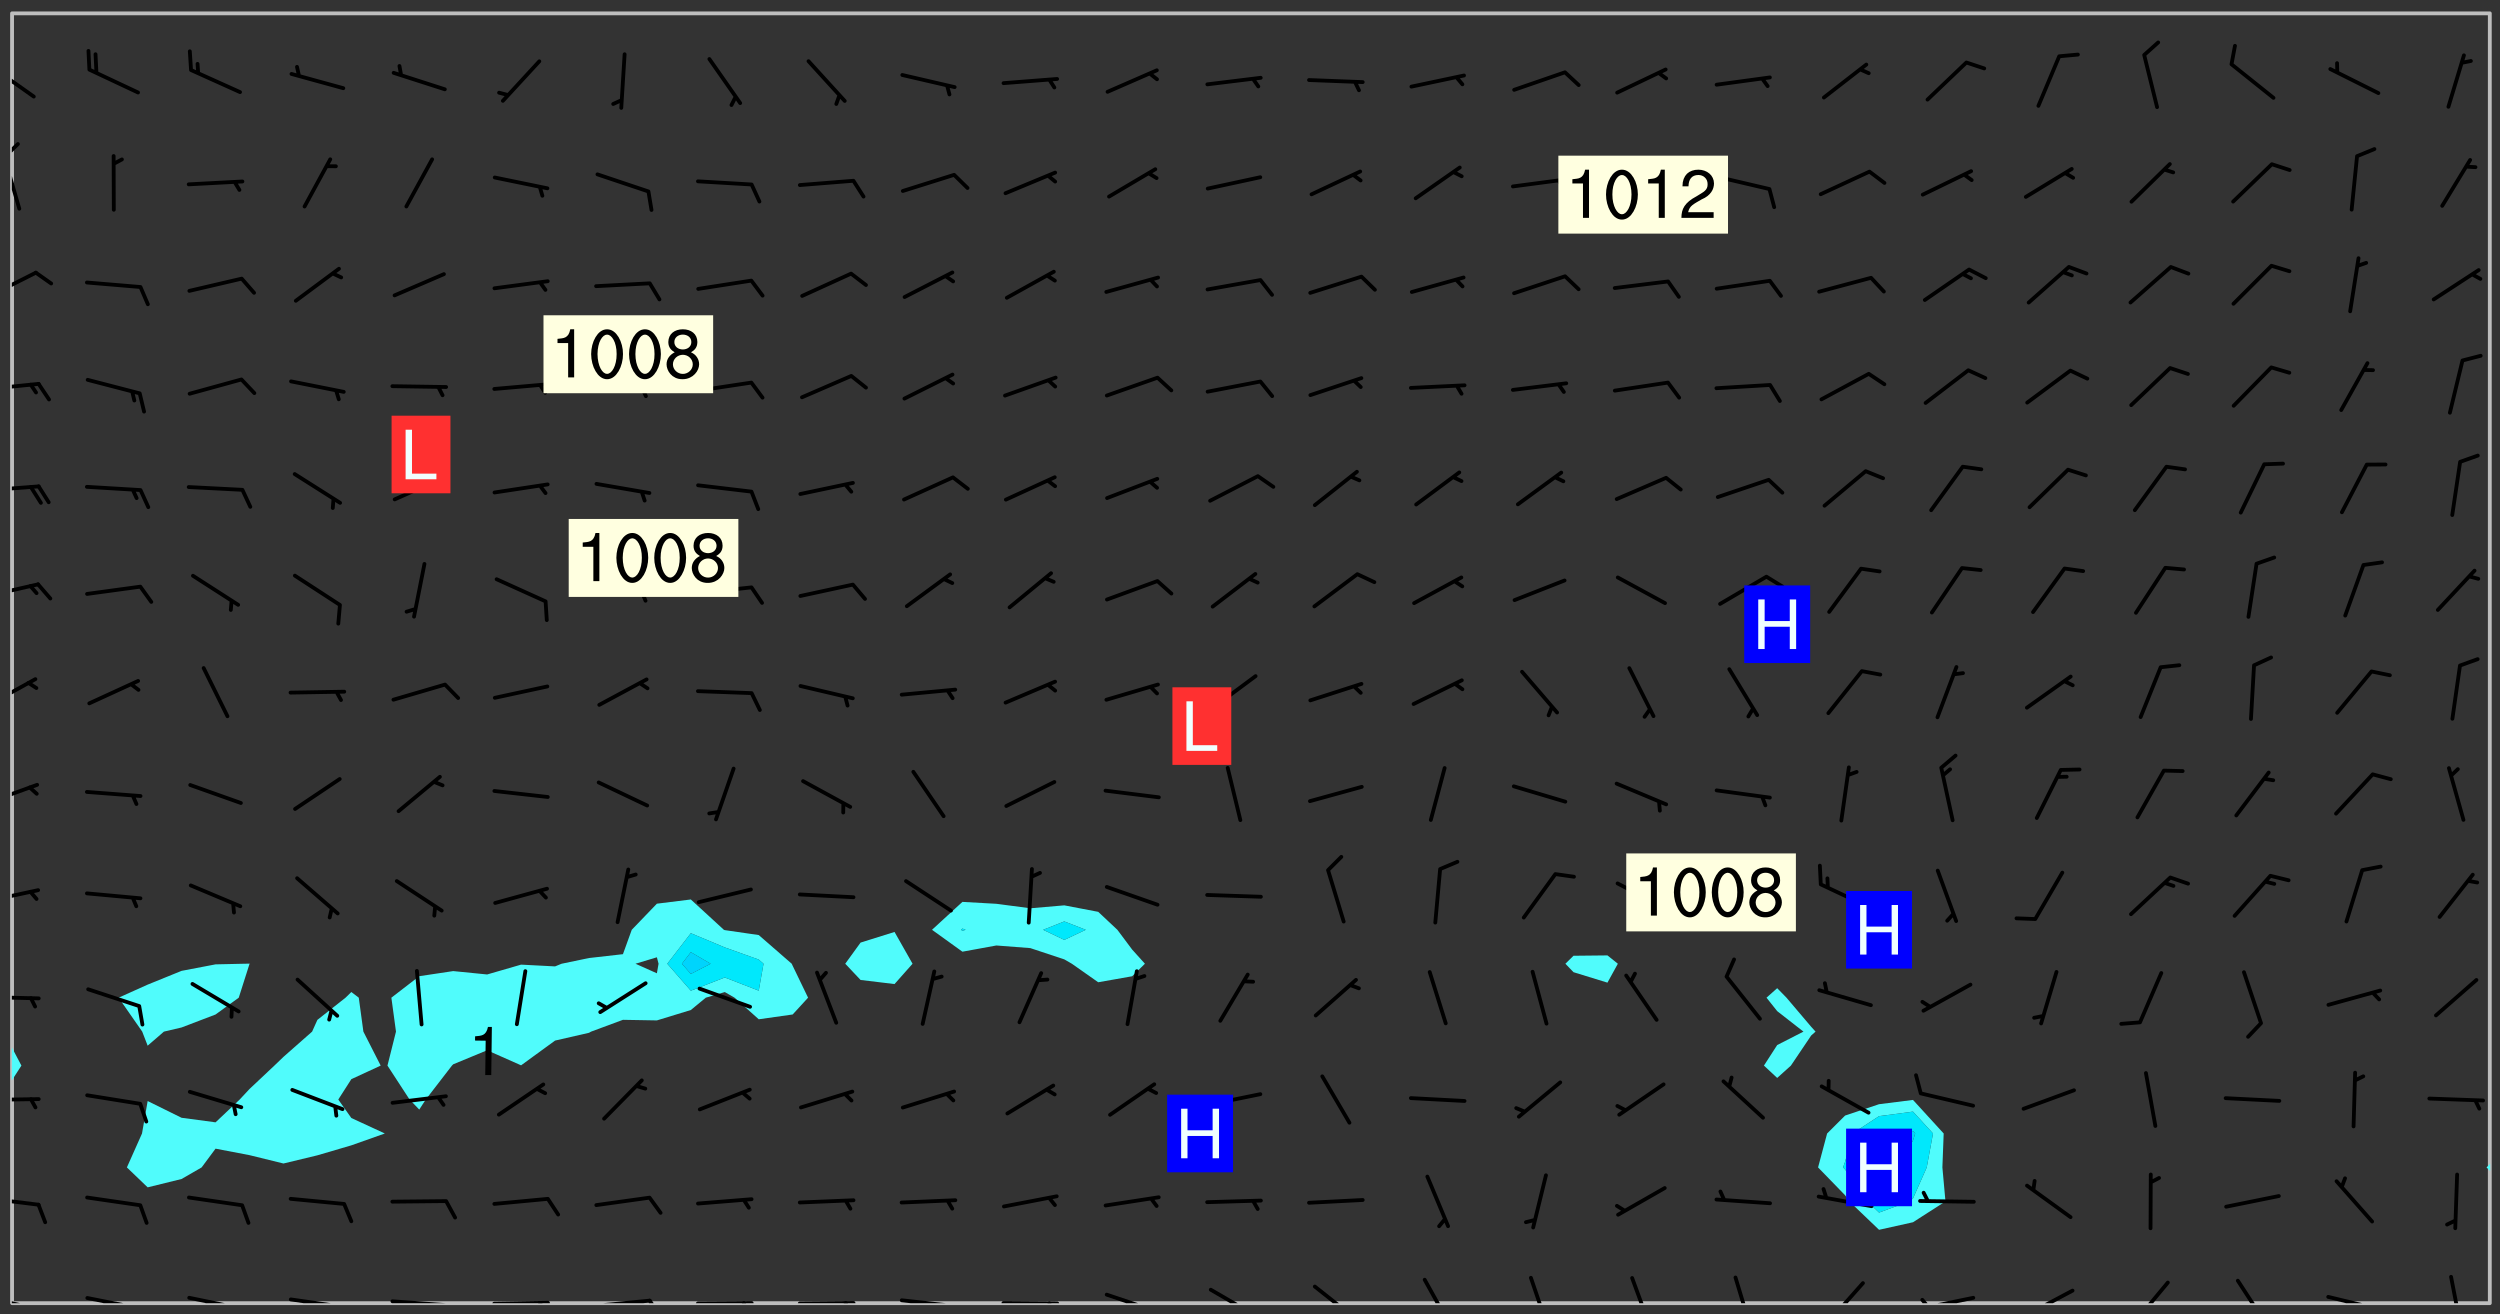 <svg xmlns="http://www.w3.org/2000/svg" role="img" xmlns:xlink="http://www.w3.org/1999/xlink" viewBox="142.45 309.95 326.84 171.84"><rect x="142.45" y="309.95" width="326.84" height="171.84" fill="#333333" stroke="none"/><defs><clipPath id="clip2"><path d="M 144 451 L 145 451 L 145 480.328 L 144 480.328 Z M 144 451"/></clipPath><clipPath id="clip3"><path d="M 144 311.672 L 145 311.672 L 145 447 L 144 447 Z M 144 311.672"/></clipPath><clipPath id="clip4"><path d="M 144 311.672 L 468 311.672 L 468 480.328 L 144 480.328 Z M 144 311.672"/></clipPath><clipPath id="clip5"><path d="M 467 463 L 468 463 L 468 480.328 L 467 480.328 Z M 467 463"/></clipPath><clipPath id="clip6"><path d="M 467 311.672 L 468 311.672 L 468 463 L 467 463 Z M 467 311.672"/></clipPath><clipPath id="clip7"><path d="M 144 479 L 148 479 L 148 480.328 L 144 480.328 Z M 144 479"/></clipPath><clipPath id="clip8"><path d="M 147 480 L 149 480 L 149 480.328 L 147 480.328 Z M 147 480"/></clipPath><clipPath id="clip9"><path d="M 153 479 L 162 479 L 162 480.328 L 153 480.328 Z M 153 479"/></clipPath><clipPath id="clip10"><path d="M 160 480 L 162 480 L 162 480.328 L 160 480.328 Z M 160 480"/></clipPath><clipPath id="clip11"><path d="M 166 479 L 175 479 L 175 480.328 L 166 480.328 Z M 166 479"/></clipPath><clipPath id="clip12"><path d="M 173 480 L 176 480 L 176 480.328 L 173 480.328 Z M 173 480"/></clipPath><clipPath id="clip13"><path d="M 180 479 L 188 479 L 188 480.328 L 180 480.328 Z M 180 479"/></clipPath><clipPath id="clip14"><path d="M 187 480 L 189 480 L 189 480.328 L 187 480.328 Z M 187 480"/></clipPath><clipPath id="clip15"><path d="M 193 479 L 202 479 L 202 480.328 L 193 480.328 Z M 193 479"/></clipPath><clipPath id="clip16"><path d="M 200 480 L 203 480 L 203 480.328 L 200 480.328 Z M 200 480"/></clipPath><clipPath id="clip17"><path d="M 206 480 L 215 480 L 215 480.328 L 206 480.328 Z M 206 480"/></clipPath><clipPath id="clip18"><path d="M 212 480 L 214 480 L 214 480.328 L 212 480.328 Z M 212 480"/></clipPath><clipPath id="clip19"><path d="M 220 479 L 228 479 L 228 480.328 L 220 480.328 Z M 220 479"/></clipPath><clipPath id="clip20"><path d="M 227 479 L 229 479 L 229 480.328 L 227 480.328 Z M 227 479"/></clipPath><clipPath id="clip21"><path d="M 233 480 L 241 480 L 241 480.328 L 233 480.328 Z M 233 480"/></clipPath><clipPath id="clip22"><path d="M 239 480 L 241 480 L 241 480.328 L 239 480.328 Z M 239 480"/></clipPath><clipPath id="clip23"><path d="M 246 480 L 255 480 L 255 480.328 L 246 480.328 Z M 246 480"/></clipPath><clipPath id="clip24"><path d="M 252 480 L 254 480 L 254 480.328 L 252 480.328 Z M 252 480"/></clipPath><clipPath id="clip25"><path d="M 260 479 L 268 479 L 268 480.328 L 260 480.328 Z M 260 479"/></clipPath><clipPath id="clip26"><path d="M 266 480 L 268 480 L 268 480.328 L 266 480.328 Z M 266 480"/></clipPath><clipPath id="clip27"><path d="M 273 480 L 281 480 L 281 480.328 L 273 480.328 Z M 273 480"/></clipPath><clipPath id="clip28"><path d="M 279 480 L 281 480 L 281 480.328 L 279 480.328 Z M 279 480"/></clipPath><clipPath id="clip29"><path d="M 286 478 L 295 478 L 295 480.328 L 286 480.328 Z M 286 478"/></clipPath><clipPath id="clip30"><path d="M 292 480 L 294 480 L 294 480.328 L 292 480.328 Z M 292 480"/></clipPath><clipPath id="clip31"><path d="M 300 478 L 308 478 L 308 480.328 L 300 480.328 Z M 300 478"/></clipPath><clipPath id="clip32"><path d="M 314 477 L 321 477 L 321 480.328 L 314 480.328 Z M 314 477"/></clipPath><clipPath id="clip33"><path d="M 328 477 L 333 477 L 333 480.328 L 328 480.328 Z M 328 477"/></clipPath><clipPath id="clip34"><path d="M 342 476 L 346 476 L 346 480.328 L 342 480.328 Z M 342 476"/></clipPath><clipPath id="clip35"><path d="M 355 476 L 359 476 L 359 480.328 L 355 480.328 Z M 355 476"/></clipPath><clipPath id="clip36"><path d="M 369 476 L 372 476 L 372 480.328 L 369 480.328 Z M 369 476"/></clipPath><clipPath id="clip37"><path d="M 381 477 L 387 477 L 387 480.328 L 381 480.328 Z M 381 477"/></clipPath><clipPath id="clip38"><path d="M 393 479 L 401 479 L 401 480.328 L 393 480.328 Z M 393 479"/></clipPath><clipPath id="clip39"><path d="M 393 479 L 395 479 L 395 480.328 L 393 480.328 Z M 393 479"/></clipPath><clipPath id="clip40"><path d="M 406 478 L 414 478 L 414 480.328 L 406 480.328 Z M 406 478"/></clipPath><clipPath id="clip41"><path d="M 406 480 L 409 480 L 409 480.328 L 406 480.328 Z M 406 480"/></clipPath><clipPath id="clip42"><path d="M 421 477 L 427 477 L 427 480.328 L 421 480.328 Z M 421 477"/></clipPath><clipPath id="clip43"><path d="M 434 477 L 440 477 L 440 480.328 L 434 480.328 Z M 434 477"/></clipPath><clipPath id="clip44"><path d="M 446 479 L 454 479 L 454 480.328 L 446 480.328 Z M 446 479"/></clipPath><clipPath id="clip45"><path d="M 452 480 L 454 480 L 454 480.328 L 452 480.328 Z M 452 480"/></clipPath><clipPath id="clip46"><path d="M 462 476 L 465 476 L 465 480.328 L 462 480.328 Z M 462 476"/></clipPath><clipPath id="clip47"><path d="M 144 466 L 148 466 L 148 468 L 144 468 Z M 144 466"/></clipPath><clipPath id="clip48"><path d="M 144 453 L 148 453 L 148 455 L 144 455 Z M 144 453"/></clipPath><clipPath id="clip49"><path d="M 144 440 L 148 440 L 148 441 L 144 441 Z M 144 440"/></clipPath><clipPath id="clip50"><path d="M 144 426 L 148 426 L 148 429 L 144 429 Z M 144 426"/></clipPath><clipPath id="clip51"><path d="M 144 412 L 148 412 L 148 416 L 144 416 Z M 144 412"/></clipPath><clipPath id="clip52"><path d="M 144 398 L 148 398 L 148 403 L 144 403 Z M 144 398"/></clipPath><clipPath id="clip53"><path d="M 144 386 L 148 386 L 148 389 L 144 389 Z M 144 386"/></clipPath><clipPath id="clip54"><path d="M 144 373 L 148 373 L 148 375 L 144 375 Z M 144 373"/></clipPath><clipPath id="clip55"><path d="M 144 359 L 148 359 L 148 362 L 144 362 Z M 144 359"/></clipPath><clipPath id="clip56"><path d="M 144 345 L 148 345 L 148 350 L 144 350 Z M 144 345"/></clipPath><clipPath id="clip57"><path d="M 144 330 L 146 330 L 146 338 L 144 338 Z M 144 330"/></clipPath><clipPath id="clip58"><path d="M 144 328 L 146 328 L 146 331 L 144 331 Z M 144 328"/></clipPath><clipPath id="clip59"><path d="M 144 318 L 148 318 L 148 323 L 144 323 Z M 144 318"/></clipPath><g id="surface981" clip-path="url(#clip1)"><path fill="#fff" fill-opacity="0" fill-rule="evenodd" d="M 0 0 L 1000 0 L 1000 1000 L 0 1000 Z M 0 0"/><path fill="#d3d3d3" fill-opacity="0" fill-rule="evenodd" d="M162.152 355.867L161.918 356.16 161.977 356.395 162.094 356.566 162.27 356.801 162.562 357.148 162.676 357.207 162.793 357.035 162.852 356.801 163.027 356.625 163.492 356.449 164.191 356.449 164.426 356.742 164.715 357.559 164.773 357.734 164.949 357.965 165.301 358.199 166 358.898 166.172 359.074 166.406 359.422 166.641 359.832 166.93 360.414 167.34 360.879 167.57 361.113 167.805 361.289 167.922 361.52 168.098 361.812 168.27 362.977 168.27 363.211 168.328 363.5 168.387 363.617 168.504 363.734 168.852 364.145 168.969 364.316 169.145 364.492 169.32 364.727 169.438 364.898 169.609 365.25 169.668 365.484 169.902 365.891 170.137 365.832 169.961 366.008 169.902 366.938 169.32 366.938 169.086 366.824 168.738 366.938 168.621 367.055 168.562 367.348 168.504 367.523 168.387 367.695 167.922 367.988 167.863 368.223 167.805 368.336 167.805 368.98 167.863 369.152 167.863 369.562 167.922 369.621 167.922 370.027 167.98 370.434 168.098 370.609 168.156 370.668 168.387 371.309 168.328 371.602 168.328 372.301 168.27 372.883 168.27 373.117 168.211 373.348 168.156 373.699 168.156 375.621 168.211 375.738 168.637 375.738 168.27 375.855 168.246 376.207 169.137 377.375 170.879 377.914 172.219 378.273 172.219 378.812 172.309 379.621 172.844 380.336 174.363 380.605 175.254 380.52 175.344 381.684 175.879 381.863 177.039 381.684 179.094 380.699 180.254 380.336 182.133 380.16 183.828 379.98 183.648 380.699 182.133 380.785 180.883 380.875 180.078 381.145 179.004 381.953 179.273 382.672 179.809 383.57 179.629 384.195 179.363 385.004 179.629 386.082 180.254 386.98 181.059 387.16 182.309 386.98 182.043 387.703 182.141 388.207 182.195 388.5 182.195 388.672 182.254 388.965 182.254 389.371 182.43 389.488 182.781 389.605 183.188 389.605 183.48 389.43 183.594 389.312 183.652 389.195 183.77 388.965 183.828 388.789 184.18 388.324 184.41 388.148 184.586 388.09 184.762 388.148 184.82 388.324 184.938 389.312 184.992 389.781 185.051 389.953 185.168 390.188 185.344 390.246 186.16 390.305 186.449 390.305 186.566 390.539 186.625 390.945 186.684 391.297 186.684 392.402 186.801 392.695 186.918 393.043 187.207 393.742 187.383 394.094 187.965 394.848 188.316 395.023 188.488 395.082 188.957 395.316 189.598 395.781 189.945 396.016 190.238 396.191 190.531 396.246 190.762 396.309 191.578 396.656 191.871 396.832 191.984 397.004 192.336 397.355 192.453 397.531 192.977 398.172 192.977 398.461 193.035 398.812 193.035 399.16 193.094 399.512 193.152 399.801 193.27 399.859 193.441 399.918 193.617 399.918 194.199 400.152 194.375 400.27 194.551 400.559 194.727 400.793 194.84 401.027 195.133 401.258 195.25 401.375 195.25 401.785 195.309 401.84 195.598 402.074 195.832 402.191 195.891 402.309 196.008 402.48 196.066 402.598 196.297 402.832 196.355 403.008 196.59 403.066 196.707 403.125 196.59 403.238 196.531 403.355 196.531 403.473 196.414 403.766 196.297 404.055 196.297 404.637 196.473 404.754 196.59 404.812 196.648 404.93 196.766 405.047 196.879 405.105 197.055 405.453 197.113 405.805 197.172 406.211 197.172 406.387 197.113 406.562 196.996 407.262 196.996 407.434 197.113 407.609 197.406 407.902 197.812 407.902 197.988 408.02 198.105 408.191 198.223 408.484 198.223 408.719 197.695 408.719 197.465 408.484 197.23 408.484 197.055 408.543 196.996 409.242 197.055 409.59 197.172 409.766 197.348 410.176 197.465 410.406 197.754 410.875 197.93 410.93 198.453 410.93 198.688 410.988 199.445 411.629 199.504 411.922 199.504 412.156 199.562 412.215 199.793 412.562 199.793 412.914 199.676 413.086 199.676 413.379 199.969 413.668 200.262 413.844 200.434 413.902 200.727 414.078 201.02 414.195 201.602 414.602 201.891 414.836 202.184 415.012 202.402 415.172 202.418 415.184 202.648 415.359 203.289 415.883 203.465 416.117 203.582 416.293 203.758 416.469 203.871 416.641 203.871 417.281 203.988 417.457 204.457 417.574 205.039 417.691 205.273 417.75 205.504 417.863 205.797 417.98 205.91 418.039 206.496 418.391 206.785 418.562 206.961 418.625 207.137 418.68 207.312 418.738 208.012 419.09 208.301 419.266 208.535 419.32 208.824 419.496 209.059 419.613 209.699 420.02 209.992 420.137 210.164 420.195 210.398 420.254 210.809 420.312 211.039 420.371 211.273 420.488 211.332 420.66 210.922 420.836 211.391 420.895 211.449 421.188 211.562 421.422 211.738 421.477 211.973 421.535 212.148 421.594 212.555 421.711 213.195 421.945 213.312 422.117 213.371 422.352 213.371 422.527 213.312 422.645 213.254 423.051 213.488 423.285 213.605 423.344 213.953 423.461 214.594 423.691 214.77 423.809 215.059 423.926 215.234 424.102 215.469 424.566 216.051 425.672 216.227 425.848 216.574 426.023 216.75 426.141 217.102 426.258 218.148 426.781 218.383 426.84 218.848 426.953 219.141 427.012 219.605 427.188 220.363 427.77 220.598 428.004 220.945 428.469 221.121 428.645 221.41 428.879 222.227 429.578 222.52 429.754 222.809 430.043 223.102 430.219 223.395 430.508 224.09 431.148 224.266 431.324 224.559 431.559 224.848 431.793 225.316 432.082 225.957 432.664 226.305 432.898 226.539 433.191 226.887 433.539 227.238 434.004 228.172 434.996 228.52 435.402 228.637 435.578 228.871 435.637 228.984 435.754 229.629 435.93 229.859 436.043 230.094 436.102 230.387 436.277 230.617 436.395 231.551 437.094 231.957 437.5 232.191 437.676 232.598 437.852 232.832 437.969 233.648 438.316 233.996 438.551 234.23 438.668 234.523 438.957 234.754 439.074 235.512 439.426 235.863 439.598 236.094 439.656 236.387 439.773 236.621 439.832 237.492 440.008 238.309 440.008 238.777 440.238 238.949 440.297 239.824 440.996 240.289 441.113 240.582 441.172 240.758 441.23 240.988 441.289 241.457 441.348 241.805 441.406 242.156 441.465 242.562 441.523 242.855 441.523 243.027 441.582 243.027 441.812 243.203 441.988 243.496 441.988 243.844 442.047 244.195 442.105 244.895 442.223 245.535 442.223 246 441.988 246.293 441.812 246.465 441.695 246.875 441.523 247.164 441.348 248.098 440.883 248.566 440.59 249.09 440.297 249.555 440.125 250.02 439.949 251.07 439.484 251.359 439.367 251.77 439.25 252.059 439.133 252.586 438.957 254.102 438.258 254.684 437.91 254.973 437.852 255.266 437.793 255.613 437.676 256.488 437.445 256.84 437.328 256.953 437.328 257.188 437.27 258.062 437.035 258.297 436.977 259.109 436.977 259.461 436.918 260.277 436.801 260.449 436.742 260.801 436.688 261.094 436.629 261.324 436.57 262.141 436.395 262.316 436.336 262.664 436.336 262.898 436.277 263.363 436.16 264.121 435.988 264.355 435.93 264.703 435.93 265.113 435.812 265.402 435.754 266.688 435.695 266.977 435.695 267.387 435.637 267.617 435.578 267.793 435.578 268.668 435.461 269.074 435.461 269.484 435.344 269.832 435.344 270.184 435.23 271.055 435.172 272.805 435.172 273.852 435.461 274.262 435.578 274.551 435.695 274.902 435.812 275.191 435.93 276.242 436.102 276.531 436.16 276.824 436.16 277.117 436.219 277.289 436.277 277.699 436.336 277.871 436.395 277.988 436.453 278.105 436.453 278.223 436.512 278.574 436.57 278.688 436.57 279.098 436.637 281.02 437.031 282.945 437.426 284.465 437.875 286.16 438.594 288.305 439.398 289.91 438.68 291.34 437.875 292.5 436.797 293.75 436.348 296.785 435.629 298.66 435.27 300.805 433.922 303.039 432.668 305.539 431.41 307.234 430.961 309.02 430.781 310.18 430.512 310.805 431.051 312.145 430.781 312.859 429.793 313.844 428.449 314.289 428.27 315.094 427.91 316.969 427.371 318.754 426.922 320.004 426.652 321.164 426.562 322.863 426.473 324.824 426.203 326.074 426.113 326.613 426.113 327.238 426.023 328.129 426.023 330.273 425.844 332.684 425.664 335.273 425.574 336.969 425.754 338.578 425.844 340.008 426.203 341.168 426.922 343.043 427.91 344.203 429.438 344.469 430.152 345.098 430.242 345.453 431.141 345.988 431.68 346.523 433.207 347.598 433.566 348.133 433.566 347.328 434.102 347.418 435.809 348.133 438.504 349.023 439.309 349.918 440.297 350.633 441.555 352.418 442.094 353.938 441.914 354.293 443.258 355.902 442.453 356.883 441.914 357.152 442.184 357.469 441.969 357.688 441.824 358.488 442.273 358.938 441.914 359.293 441.914 359.828 441.645 360.367 440.926 360.902 440.656 361.527 439.668 362.688 440.117 363.527 440.488 364.922 441.105 366.617 440.926 368.223 440.926 370.008 441.016 370.188 439.309 370.723 437.965 371.527 438.234 372.02 439.082 372.422 439.488 372.332 440.027 372.332 440.387 373.047 440.836 373.758 440.566 375.188 440.566 375.547 441.555 375.992 442.812 376.707 444.156 377.957 444.785 379.652 445.414 380.367 445.234 380.547 444.695 381.527 444.605 381.977 444.965 382.062 446.223 381.797 446.852 381.262 447.031 381.262 447.57 381.977 448.555 382.242 449.094 383.227 450.082 384.027 451.16 383.762 451.52 383.672 452.418 383.047 454.75 382.691 456.816 382.602 458.609 382.422 459.328 382.332 459.867 382.332 461.305 381.352 463.188 380.992 464.895 380.457 465.793 379.652 466.961 379.387 467.5 381.441 468.754 381.527 469.113 381.172 469.652 381.082 469.473 381.082 470.281 381.172 471.719 380.727 472.434 379.652 472.527 379.387 473.242 379.922 474.141 380.727 474.859 381.887 475.668 383.227 475.938 383.672 476.297 383.316 476.746 381.527 476.656 380.277 476.207 379.562 475.488 378.938 475.398 378.762 478.988 378.574 480.297 467.934 480.297 467.934 311.703 412.664 311.703 412.664 360.785 413.426 360.91 416.715 361.453 418.738 364.289 418.738 367.043 421.09 367.375 423.438 367.707 427.488 367.707 426.109 371.867 424.086 372.574 422.062 373.277 421.52 373.621 418.926 375.238 418.738 375.355 416.715 373.277 415.984 370.535 413.312 368.457 411.938 364.957 411.871 364.875 409.914 362.203 412.664 360.785 412.664 311.703 294.422 311.703 294.422 403.117 294.539 403.148 294.672 403.16 294.746 403.234 294.852 403.281 294.941 403.34 295.027 403.398 295.117 403.457 295.414 403.754 295.473 403.844 295.504 403.961 295.531 404.078 295.547 404.215 295.516 404.332 295.457 404.422 295.398 404.508 295.355 404.613 295.309 404.715 295.281 404.836 295.281 404.98 295.457 405.25 295.605 405.398 295.68 405.484 295.754 405.559 295.797 405.664 295.859 405.754 295.918 405.84 295.961 405.945 296.02 406.035 296.066 406.137 296.109 406.242 296.168 406.328 296.285 406.508 296.359 406.582 296.422 406.668 296.48 406.758 296.523 406.863 296.582 406.953 296.641 407.039 296.703 407.129 296.762 407.219 296.805 407.32 296.922 407.5 296.996 407.574 297.055 407.66 297.129 407.734 297.219 407.793 297.324 407.84 297.473 407.84 297.605 407.824 297.738 407.84 297.84 407.793 297.914 407.719 297.961 407.617 297.945 407.484 297.945 407.336 297.898 407.23 297.871 407.113 297.824 407.012 297.797 406.891 297.754 406.789 297.691 406.699 297.648 406.598 297.605 406.492 297.574 406.375 297.559 406.242 297.547 406.105 297.633 406.047 297.691 405.961 297.812 405.93 297.855 406.035 297.871 406.168 297.871 406.285 297.93 406.387 297.988 406.477 298.078 406.535 298.227 406.684 298.285 406.773 298.328 406.879 298.316 406.98 298.402 407.039 298.508 407.086 298.594 407.145 298.684 407.203 298.758 407.277 298.641 407.305 298.535 407.352 298.449 407.41 298.375 407.484 298.316 407.574 298.254 407.66 298.227 407.781 298.18 407.883 298.137 407.988 298.105 408.105 298.094 408.238 298.078 408.371 298.078 408.52 298.105 408.637 298.152 408.742 298.195 408.844 298.254 408.934 298.328 409.008 298.418 409.066 298.492 409.141 298.582 409.199 298.641 409.289 298.684 409.395 298.73 409.496 298.848 409.527 298.98 409.543 299.129 409.543 299.246 409.512 299.352 409.555 299.395 409.66 299.441 409.762 299.469 409.883 299.5 410 299.527 410.117 299.559 410.238 299.586 410.355 299.691 410.398 299.793 410.445 299.926 410.43 300.074 410.578 300.137 410.664 300.211 410.738 300.281 410.812 300.371 410.875 300.477 410.918 300.578 410.961 300.695 410.992 300.832 411.008 300.949 410.977 301.023 410.902 301.051 410.785 301.039 410.652 301.008 410.531 300.98 410.414 301.023 410.309 301.141 410.309 301.23 410.371 301.348 410.398 301.496 410.398 301.629 410.414 301.777 410.414 301.91 410.43 302.043 410.414 302.191 410.414 302.324 410.398 302.457 410.387 302.594 410.398 302.711 410.371 302.844 410.355 303.035 410.297 302.977 410.473 302.961 410.605 302.934 410.727 302.918 410.859 302.859 410.945 302.727 410.961 302.621 411.008 302.516 411.051 302.398 411.082 302.281 411.109 302.016 411.141 301.867 411.141 301.734 411.156 301.66 411.23 301.719 411.316 301.867 411.465 301.984 411.645 302.059 411.715 302.148 411.777 302.238 411.836 302.324 411.895 302.414 411.953 302.516 411.996 302.621 412.059 302.727 412.102 302.812 412.16 302.918 412.207 303.02 412.25 303.199 412.367 303.258 412.457 303.215 412.559 303.168 412.664 303.184 412.797 303.406 413.02 303.465 413.109 303.508 413.211 303.539 413.332 303.582 413.434 303.598 413.566 303.629 413.684 303.641 413.82 303.672 413.938 303.82 414.086 303.922 414.129 304.027 414.172 304.145 414.203 304.277 414.219 304.414 414.234 304.531 414.234 304.648 414.203 304.738 414.145 304.781 414.039 304.828 413.938 304.871 413.832 304.902 413.715 304.914 413.582 304.914 413.434 304.902 413.301 304.887 413.168 304.855 413.051 304.812 412.945 304.766 412.84 304.723 412.738 304.68 412.633 304.664 412.5 304.68 412.367 304.707 412.25 304.738 412.133 304.766 412.012 304.812 411.91 304.902 411.852 304.988 411.789 305.062 411.715 305.152 411.656 305.375 411.434 305.434 411.348 305.508 411.273 305.625 411.094 305.684 411.008 305.684 410.859 305.609 410.785 305.508 410.738 305.402 410.695 305.301 410.652 305.242 410.562 305.195 410.457 305.168 410.34 305.258 410.281 305.375 410.25 305.477 410.207 305.656 410.09 305.805 409.941 305.816 409.809 305.805 409.703 305.715 409.645 305.582 409.66 305.434 409.66 305.301 409.676 305.168 409.66 305.047 409.629 304.961 409.57 304.887 409.496 304.828 409.406 304.766 409.32 304.648 409.141 304.59 409.055 304.621 408.934 304.707 408.875 304.828 408.844 304.887 408.758 304.887 408.637 304.855 408.52 304.797 408.43 304.738 408.344 304.691 408.238 304.664 408.121 304.648 407.988 304.707 407.898 304.781 407.824 304.871 407.766 304.988 407.586 305.062 407.512 305.121 407.426 305.27 407.277 305.391 407.246 305.523 407.23 305.656 407.246 305.73 407.32 305.773 407.426 305.789 407.559 305.758 407.676 305.641 407.707 305.508 407.719 305.359 407.867 305.316 407.973 305.27 408.074 305.242 408.195 305.211 408.312 305.211 408.461 305.242 408.578 305.285 408.684 305.344 408.773 305.418 408.844 305.492 408.918 305.609 408.949 305.73 408.977 305.848 408.949 305.98 408.934 306.098 408.934 306.188 408.992 306.262 409.066 306.309 409.172 306.367 409.258 306.469 409.305 306.602 409.32 306.707 409.363 306.793 409.422 306.781 409.527 306.707 409.602 306.527 409.719 306.469 409.809 306.379 409.867 306.309 409.941 306.234 410.016 306.172 410.105 306.145 410.223 306.129 410.355 306.145 410.488 306.129 410.621 306.129 410.77 306.145 410.902 306.172 411.02 306.203 411.141 306.277 411.215 306.367 411.273 306.453 411.332 306.543 411.391 306.66 411.422 306.66 411.508 306.559 411.555 306.469 411.613 306.203 411.645 306.086 411.672 305.938 411.672 305.832 411.715 305.73 411.762 305.672 411.852 305.609 412.086 305.598 412.219 305.566 412.34 305.551 412.473 305.551 412.766 305.539 412.898 305.551 413.035 305.566 413.168 305.699 413.184 305.832 413.195 305.953 413.227 306.039 413.285 306.113 413.359 306.16 413.465 306.203 413.566 306.219 413.699 306.219 414.145 306.203 414.277 306.203 414.723 306.234 414.988 306.262 415.105 306.277 415.238 306.309 415.355 306.395 415.566 306.426 415.832 306.426 415.98 306.395 416.098 306.367 416.215 306.336 416.336 306.309 416.453 306.277 416.57 306.246 416.691 306.234 416.824 306.219 416.957 306.309 417.016 306.426 416.984 306.527 417 306.574 417.105 306.543 417.371 306.543 417.812 306.5 417.918 306.453 418.023 306.41 418.125 306.367 418.23 306.309 418.316 306.277 418.438 306.234 418.555 306.203 418.672 306.188 418.805 306.203 418.938 306.262 419.027 306.367 419.074 306.453 419.133 306.512 419.219 306.5 419.355 306.469 419.473 306.426 419.574 306.426 420.02 306.41 420.152 306.41 420.301 306.379 420.418 306.336 420.523 306.309 420.641 306.262 420.746 306.219 420.848 306.188 420.969 306.16 421.086 306.129 421.219 306.098 421.336 306.07 421.453 306.027 421.559 305.996 421.676 305.965 421.797 305.953 421.93 305.938 422.062 305.938 422.359 305.965 422.477 305.965 422.625 306.012 423.023 306.039 423.141 306.098 423.23 306.219 423.262 306.367 423.262 306.5 423.246 306.559 423.336 306.559 423.453 306.5 423.543 306.41 423.602 306.309 423.645 306.203 423.691 306.113 423.75 306.027 423.809 305.891 423.824 305.773 423.793 305.641 423.777 305.539 423.824 305.477 423.91 305.465 424.047 305.449 424.18 305.418 424.297 305.391 424.414 305.375 424.547 305.344 424.668 305.344 424.965 305.359 425.098 305.391 425.215 305.391 425.363 305.402 425.496 305.402 425.645 305.375 425.762 305.328 425.863 305.301 425.984 305.27 426.102 305.211 426.191 305.137 426.266 305.035 426.309 304.93 426.355 304.812 426.383 304.691 426.414 304.59 426.367 304.648 426.281 304.754 426.234 304.781 426.117 304.812 426 304.84 425.879 304.871 425.762 304.871 425.613 304.887 425.48 304.855 425.363 304.812 425.258 304.707 425.273 304.633 425.348 304.531 425.391 304.441 425.453 304.367 425.527 304.324 425.629 304.309 425.762 304.277 425.879 304.25 426 304.219 426.117 304.191 426.234 304.16 426.355 304.133 426.473 304.102 426.59 304.059 426.695 303.969 426.754 303.879 426.754 303.762 426.723 303.73 426.637 303.746 426.5 303.715 426.383 303.715 426.234 303.703 426.102 303.703 425.953 303.641 425.719 303.613 425.598 303.57 425.496 303.523 425.391 303.465 425.305 303.406 425.215 303.363 425.109 303.301 425.023 303.152 424.875 303.082 424.801 302.977 424.754 302.871 424.711 302.77 424.668 302.473 424.371 302.383 424.297 302.297 424.238 302.191 424.195 302.102 424.133 302.016 424.074 301.91 424.031 301.82 423.973 301.734 423.91 301.66 423.84 301.555 423.793 301.469 423.734 301.363 423.691 301.273 423.629 301.172 423.586 301.066 423.543 300.98 423.484 300.875 423.438 300.77 423.395 300.668 423.348 300.578 423.289 300.477 423.246 300.371 423.203 300.281 423.141 300.164 423.113 300.031 423.098 299.898 423.113 299.75 423.113 299.617 423.129 299.5 423.098 299.41 423.039 299.336 422.965 299.246 422.906 299.145 422.859 298.996 422.859 298.875 422.832 298.773 422.789 298.699 422.715 298.582 422.535 298.492 422.477 298.391 422.434 298.301 422.371 298.195 422.328 298.105 422.27 298.02 422.211 297.914 422.164 297.855 422.078 297.797 421.988 297.754 421.883 297.707 421.781 297.633 421.707 297.547 421.648 297.473 421.574 297.383 421.516 297.16 421.293 297.117 421.188 297.086 420.922 297.191 420.879 297.336 420.879 297.441 420.922 297.516 420.996 297.605 421.055 297.691 421.113 297.797 421.16 297.887 421.219 298.035 421.367 298.105 421.441 298.254 421.59 298.316 421.676 298.391 421.75 298.477 421.809 298.551 421.883 298.641 421.945 298.73 422.004 298.816 422.062 299.086 422.238 299.188 422.285 299.293 422.328 299.395 422.371 299.441 422.297 299.5 422.211 299.574 422.137 299.645 422.062 299.75 422.105 299.824 422.18 299.883 422.27 299.926 422.371 299.973 422.477 300.016 422.582 300.137 422.609 300.254 422.582 300.328 422.492 300.371 422.387 300.43 422.297 300.504 422.223 300.609 422.18 300.727 422.152 300.859 422.164 300.949 422.223 301.098 422.371 301.156 422.461 301.199 422.566 301.246 422.668 301.289 422.773 301.332 422.875 301.438 422.922 301.543 422.965 301.676 422.98 301.762 422.922 301.82 422.832 301.895 422.758 302 422.715 302.117 422.742 302.223 422.789 302.324 422.832 302.43 422.875 302.531 422.922 302.711 423.039 302.711 423.156 302.695 423.289 302.711 423.422 302.727 423.559 302.785 423.645 302.887 423.691 303.008 423.719 303.125 423.75 303.273 423.75 303.391 423.719 303.449 423.629 303.629 423.512 303.688 423.422 303.762 423.348 303.82 423.262 303.938 423.082 304.117 422.965 304.234 422.996 304.324 423.055 304.367 423.129 304.352 423.262 304.352 423.379 304.441 423.438 304.59 423.438 304.723 423.422 304.855 423.41 305.121 423.379 305.227 423.336 305.344 423.305 305.465 423.277 305.539 423.203 305.609 423.129 305.672 423.039 305.656 422.934 305.609 422.832 305.508 422.789 305.402 422.773 305.285 422.801 305.02 422.832 304.871 422.832 304.797 422.758 304.707 422.699 304.59 422.668 304.473 422.641 304.34 422.625 304.191 422.625 304.059 422.641 303.762 422.641 303.656 422.594 303.508 422.445 303.465 422.344 303.406 422.254 303.629 422.031 303.715 421.973 303.82 421.93 303.938 421.898 304.07 421.883 304.203 421.898 304.34 421.914 304.441 421.957 304.574 421.945 304.664 421.883 304.766 421.84 304.828 421.75 304.781 421.648 304.691 421.59 304.574 421.559 304.473 421.516 304.414 421.426 304.352 421.336 304.352 421.219 304.367 421.086 304.473 421.039 304.547 420.969 304.547 420.848 304.457 420.789 304.426 420.672 304.516 420.613 304.59 420.539 304.633 420.434 304.691 420.344 304.738 420.242 304.754 420.109 304.754 419.961 304.707 419.855 304.664 419.754 304.574 419.695 304.441 419.68 304.34 419.637 304.203 419.621 304.086 419.59 303.641 419.59 303.508 419.574 303.375 419.562 303.242 419.547 303.125 419.516 302.977 419.516 302.844 419.5 302.711 419.488 302.445 419.457 302.324 419.414 302.238 419.355 302.164 419.281 302.164 419.133 302.176 419 302.281 418.953 302.383 418.91 302.516 418.895 302.668 418.895 302.801 418.879 303.094 418.879 303.215 418.91 303.316 418.953 303.406 419.012 303.641 419.074 303.762 419.027 303.852 418.969 303.953 418.926 304.086 418.91 304.191 418.953 304.293 419 304.426 419.012 304.547 418.984 304.691 418.984 304.812 418.953 304.93 418.926 305.035 418.879 305.109 418.805 305.195 418.746 305.344 418.598 305.402 418.512 305.449 418.406 305.477 418.289 305.492 418.184 305.391 418.141 305.301 418.082 305.184 418.051 305.078 418.008 304.988 417.945 304.914 417.859 304.84 417.785 304.738 417.742 304.633 417.695 304.531 417.652 304.473 417.562 304.426 417.461 304.34 417.25 304.277 417.164 304.219 417.074 304.145 417 304.059 416.941 303.789 416.941 303.672 416.973 303.582 417.031 303.48 417.074 303.348 417.09 303.242 417.074 303.215 416.957 303.152 416.867 303.035 416.836 302.934 416.793 302.785 416.645 302.754 416.527 302.738 416.422 302.812 416.348 302.992 416.23 303.109 416.203 303.227 416.172 303.363 416.188 303.465 416.23 303.57 416.273 303.672 416.32 303.777 416.363 303.895 416.395 304.027 416.41 304.145 416.438 304.277 416.453 304.383 416.438 304.473 416.379 304.398 416.305 304.293 416.262 304.219 416.188 304.145 416.098 303.996 415.949 303.91 415.891 303.82 415.832 303.746 415.758 303.656 415.699 303.555 415.652 303.434 415.625 303.332 415.578 303.227 415.535 303.109 415.504 303.008 415.461 302.887 415.43 302.738 415.43 302.621 415.461 302.516 415.504 302.43 415.566 302.25 415.684 302.164 415.742 302.074 415.801 301.969 415.848 301.883 415.906 301.777 415.949 301.676 415.992 301.57 416.039 301.496 416.113 301.438 416.203 301.379 416.289 301.332 416.395 301.273 416.48 301.199 416.555 301.066 416.543 300.949 416.512 300.832 416.512 300.758 416.586 300.668 416.645 300.594 416.719 300.504 416.777 300.418 416.836 300.312 416.883 300.211 416.926 300.074 416.941 299.973 416.898 299.824 416.75 299.719 416.703 299.633 416.703 299.527 416.75 299.426 416.793 299.305 416.824 299.188 416.793 299.113 416.719 299.113 416.602 299.145 416.48 299.219 416.41 299.277 416.32 299.352 416.246 299.469 416.215 299.574 416.172 299.867 416.172 300 416.156 300.137 416.141 300.238 416.098 300.328 416.039 300.43 415.992 300.52 415.934 300.652 415.922 300.742 415.98 300.875 415.992 300.965 415.934 301.051 415.875 301.156 415.832 301.246 415.773 301.332 415.711 301.422 415.652 301.57 415.504 301.629 415.418 301.688 415.328 301.793 415.285 301.926 415.27 302.043 415.297 302.164 415.328 302.223 415.27 302.281 415.18 302.312 414.914 302.34 414.797 302.445 414.809 302.578 414.824 302.68 414.781 302.77 414.723 302.828 414.633 302.902 414.559 302.961 414.469 303.008 414.367 303.02 414.234 303.008 414.102 302.961 413.996 302.812 413.848 302.754 413.758 302.695 413.672 302.652 413.566 302.652 413.121 302.668 412.988 302.668 412.84 302.68 412.707 302.621 412.648 302.531 412.707 302.43 412.664 302.25 412.547 302.164 412.488 302.102 412.398 302.043 412.309 301.969 412.234 301.883 412.176 301.762 412.207 301.66 412.219 301.555 412.266 301.469 412.324 301.363 412.367 301.215 412.516 301.125 412.574 301.039 412.633 300.949 412.695 300.844 412.738 300.711 412.754 300.711 412.633 300.816 412.59 300.934 412.559 301.008 412.488 301.051 412.383 301.051 412.234 301.023 412.117 300.875 411.969 300.742 411.953 300.594 411.953 300.477 411.984 300.371 412.027 300.27 412.07 300.18 412.133 300.062 412.16 299.988 412.086 300 411.953 299.957 411.852 299.914 411.746 299.824 411.688 299.707 411.715 299.586 411.746 299.469 411.777 299.367 411.82 299.246 411.852 299.145 411.895 299.039 411.938 298.949 411.996 298.848 412.012 298.848 411.895 298.863 411.762 298.805 411.672 298.73 411.715 298.582 411.863 298.523 411.953 298.449 412.027 298.402 412.133 298.359 412.234 298.285 412.309 298.227 412.398 298.152 412.473 298.094 412.559 298.02 412.633 297.93 412.695 297.855 412.766 297.781 412.84 297.68 412.855 297.547 412.871 297.441 412.828 297.441 412.707 297.59 412.559 297.633 412.457 297.691 412.367 297.738 412.266 297.781 412.16 297.84 412.07 297.871 411.953 297.914 411.852 297.945 411.73 297.973 411.613 298.02 411.508 298.062 411.406 298.105 411.301 298.18 411.23 298.27 411.168 298.359 411.109 298.461 411.066 298.758 411.066 299.023 411.035 299.129 410.992 299.055 410.918 298.938 410.887 298.832 410.844 298.742 410.785 298.641 410.738 298.551 410.68 298.449 410.637 298.344 410.594 298.254 410.531 298.168 410.473 298.062 410.43 297.961 410.387 297.84 410.355 297.723 410.324 297.621 410.281 297.5 410.25 297.398 410.207 297.309 410.148 297.266 410.043 297.25 409.91 297.352 409.867 297.484 409.852 297.621 409.867 297.754 409.852 297.855 409.809 297.914 409.719 297.93 409.613 297.84 409.555 297.766 409.48 297.664 409.438 297.574 409.379 297.426 409.23 297.383 409.125 297.367 408.992 297.367 408.699 297.309 408.609 297.219 408.551 297.145 408.477 297.102 408.371 297.07 408.254 297.012 408.164 296.938 408.09 296.82 408.062 296.746 407.988 296.656 407.93 296.566 407.867 296.48 407.809 296.406 407.734 296.348 407.648 296.301 407.543 296.215 407.484 296.066 407.336 295.871 407.277 295.738 407.293 295.637 407.336 295.562 407.41 295.516 407.512 295.473 407.617 295.414 407.707 295.355 407.793 295.059 408.09 294.969 408.148 294.883 408.148 294.82 408.062 294.777 407.957 294.809 407.84 294.867 407.75 294.895 407.633 294.883 407.5 294.793 407.438 294.688 407.484 294.57 407.512 294.453 407.543 294.184 407.719 294.082 407.766 293.965 407.793 293.859 407.84 293.77 407.898 293.668 407.941 293.609 407.855 293.562 407.75 293.578 407.617 293.625 407.512 293.695 407.438 293.77 407.367 293.828 407.277 293.828 407.129 293.785 407.023 293.547 407.023 293.445 407.07 293.414 407.188 293.387 407.305 293.355 407.426 293.281 407.469 293.148 407.484 293.074 407.438 293.031 407.336 292.988 407.23 292.941 407.129 292.898 407.023 292.777 407.055 292.676 407.098 292.543 407.113 292.426 407.145 292.32 407.188 292.23 407.246 292.129 407.293 292.008 407.32 291.875 407.336 291.773 407.293 291.715 407.203 291.668 407.098 291.625 406.996 291.582 406.891 291.582 406.773 291.641 406.684 291.727 406.625 291.906 406.508 292.008 406.461 292.113 406.418 292.219 406.359 292.32 406.316 292.41 406.254 292.512 406.211 292.617 406.152 292.719 406.105 292.809 406.047 292.914 406.004 293.016 405.961 293.105 405.898 293.207 405.855 293.344 405.84 293.461 405.871 293.562 405.914 293.684 405.945 293.785 405.988 293.891 406.035 293.992 406.078 294.098 406.121 294.199 406.168 294.305 406.211 294.406 406.254 294.512 406.301 294.598 406.359 294.703 406.402 294.82 406.434 294.926 406.477 295.027 406.523 295.117 406.582 295.223 406.625 295.324 406.668 295.43 406.715 295.547 406.742 295.648 406.789 295.77 406.816 295.918 406.816 296.004 406.758 296.02 406.656 296.078 406.566 296.051 406.449 295.977 406.375 295.859 406.195 295.785 406.121 295.695 406.047 295.516 405.93 295.43 405.871 295.324 405.828 295.223 405.781 294.953 405.605 294.895 405.516 294.82 405.441 294.762 405.352 294.719 405.25 294.688 405.133 294.672 404.996 294.672 404.434 294.66 404.301 294.645 404.168 294.613 404.051 294.598 403.918 294.586 403.785 294.555 403.664 294.332 403.441 294.273 403.355 294.258 403.25 294.289 403.133 294.422 403.117 294.422 311.703 172.992 311.703 172.992 313.156 172.934 313.391 172.582 314.441 172.41 314.965 172.293 315.312 172.117 315.723 172 315.895 171.766 316.188 171.535 316.246 171.184 316.246 171.066 316.305 170.836 316.711 170.836 317.004 170.953 317.18 171.184 317.41 171.301 317.645 171.941 318.402 172.234 318.867 172.41 319.102 172.641 319.453 172.875 319.801 173.516 320.617 173.691 321.082 173.863 321.492 173.98 322.188 174.156 322.656 174.273 324.055 174.332 324.52 174.332 325.395 174.449 326.441 174.449 331.223 174.391 331.688 174.039 332.969 173.863 333.492 173.75 333.902 173.398 334.832 172.934 336 172.699 336.582 172.582 336.758 172.41 337.105 172.234 337.512 171.883 338.328 171.824 338.621 171.711 338.914 171.594 339.203 171.535 339.379 171.418 340.254 171.359 340.66 171.301 340.777 171.242 340.953 171.184 341.125 170.953 341.652 170.836 341.824 170.836 342.059 170.719 342.293 170.66 342.465 170.484 343.051 170.484 343.34 170.426 343.516 170.426 343.809 170.367 343.922 170.309 344.449 170.309 344.621 170.254 344.855 170.254 347.477 170.078 348.293 169.961 348.469 169.785 348.703 169.668 348.875 169.555 349.109 168.969 350.043 168.738 350.332 168.445 350.797 168.27 351.031 167.98 351.383 167.629 352.082 167.516 352.312 167.34 352.723 167.164 352.953 166.758 353.48 165.941 354.18 165.648 354.352 165.359 354.586 165.184 354.703 165.008 354.879 164.484 355.285 163.957 355.461 163.785 355.637 163.551 355.691 162.91 355.867 162.152 355.867M174.363 386.891L173.289 387.34 173.648 388.234 174.898 387.52 175.344 386.98 174.363 386.891"/><path fill="#d3d3d3" fill-opacity="0" fill-rule="evenodd" d="M201.508 416.598L200.613 416.598 201.062 417.227 202.043 417.586 202.848 417.496 203.293 416.508 203.117 416.598 202.402 416.242 201.508 416.598M356.129 475.668L356.07 475.145 356.07 474.852 356.184 474.559 356.242 474.328 356.711 473.859 356.824 473.859 356.941 473.746 357.059 473.688 357.234 473.688 357.469 473.629 357.816 473.629 358.051 473.688 358.168 473.746 358.398 473.918 358.457 474.094 358.574 474.676 358.574 474.969 358.457 475.145 358.285 475.434 358.109 475.609 357.582 476.133 357.352 476.367 357.234 476.426 357.059 476.426 356.941 476.367 356.535 476.074 356.359 475.957 356.242 475.898 356.184 475.785 356.129 475.668M362.77 464.711L362.711 464.539 362.711 463.43 362.77 463.258 362.945 463.199 363.117 463.141 363.293 463.141 363.527 463.082 363.645 463.141 363.703 463.84 363.645 464.012 363.527 464.188 363.41 464.246 363.176 464.77 363.062 464.828 362.828 464.828 362.77 464.711M372.383 450.32L372.266 450.145 372.266 449.445 372.559 448.57 372.676 448.398 372.852 448.047 372.965 447.816 373.082 447.523 373.434 446.766 373.551 446.535 373.723 446.301 373.898 446.301 374.016 446.242 374.656 446.242 374.773 446.301 375.008 446.535 375.18 446.648 375.531 446.941 375.648 447.059 375.762 447.234 375.762 447.348 375.879 447.406 375.996 447.523 375.996 448.223 375.938 448.398 375.938 448.629 375.879 448.805 375.531 449.855 375.414 450.086 375.297 450.32 375.18 450.379 374.949 450.613 374.309 450.902 373.434 450.902 373.023 450.785 372.383 450.32"/><path fill="none" stroke="#bebebe" stroke-linecap="round" stroke-linejoin="round" stroke-miterlimit="10" stroke-width=".5" d="M 431.957 354.305 L 108.027 354.305 L 108.027 185.68 L 431.957 185.68 L 431.957 354.305" transform="matrix(1 0 0 -1 36 666)"/><g clip-path="url(#clip2)"><path fill="#fff" fill-opacity="0" fill-rule="evenodd" d="M 144 475.891 L 144 480.328 L 144.004 480.328 L 144 480.328 L 144 451.191 L 144 475.891"/></g><g clip-path="url(#clip3)"><path fill="#fff" fill-opacity="0" fill-rule="evenodd" d="M 144 444.82 L 144 446.887 L 144 311.672 L 144.004 311.672 L 144 311.672 L 144 444.82"/></g><path fill="#50fcfc" fill-rule="evenodd" d="M 144 446.887 L 144 451.191 L 144.004 451.188 L 144.004 446.895 L 144 446.887"/><g clip-path="url(#clip4)"><path fill="#fff" fill-opacity="0" fill-rule="evenodd" d="M 144.004 480.328 L 144.004 451.188 L 145.25 449.262 L 144.004 446.895 L 144.004 311.672 L 175.066 311.672 L 175.066 435.934 L 174.348 435.945 L 170.629 436.027 L 166.191 436.875 L 161.754 438.676 L 157.957 440.383 L 161.043 444.82 L 161.754 446.66 L 163.879 444.82 L 166.191 444.277 L 170.629 442.582 L 173.664 440.383 L 175.066 435.98 L 175.121 435.945 L 175.066 435.934 L 175.066 311.672 L 188.383 311.672 L 188.383 439.641 L 187.625 440.383 L 183.945 443.285 L 183.254 444.82 L 179.508 448.121 L 178.32 449.262 L 175.066 452.324 L 173.785 453.699 L 170.629 456.68 L 166.191 456.086 L 161.754 453.895 L 161.016 458.137 L 159.039 462.574 L 161.754 465.18 L 166.191 464.086 L 168.809 462.574 L 170.629 460.121 L 175.066 460.969 L 179.508 462.062 L 183.945 460.992 L 188.383 459.688 L 192.762 458.137 L 188.383 456.113 L 186.676 453.699 L 188.383 451.035 L 192.219 449.262 L 189.957 444.82 L 189.355 440.383 L 188.383 439.641 L 188.383 311.672 L 232.766 311.672 L 232.766 427.543 L 228.328 428.094 L 225.043 431.508 L 223.891 434.695 L 219.453 435.199 L 215.871 435.945 L 215.016 436.293 L 210.574 436.062 L 206.137 437.348 L 201.699 436.906 L 197.262 437.574 L 193.617 440.383 L 194.219 444.82 L 193.105 449.262 L 195.996 453.699 L 197.262 455.012 L 198.113 453.699 L 201.535 449.262 L 201.699 449.094 L 206.137 447.258 L 210.574 449.227 L 215.016 445.992 L 219.453 444.973 L 219.73 444.82 L 223.891 443.277 L 228.328 443.355 L 232.766 441.996 L 234.723 440.383 L 237.207 439.648 L 238.484 440.383 L 241.645 443.207 L 246.082 442.578 L 248.094 440.383 L 246.082 436.215 L 245.957 435.945 L 241.645 432.195 L 237.207 431.551 L 237.086 431.508 L 232.766 427.543 L 232.766 311.672 L 259.398 311.672 L 259.398 431.789 L 254.957 433.18 L 252.953 435.945 L 254.957 438.066 L 259.398 438.602 L 261.754 435.945 L 259.398 431.789 L 259.398 311.672 L 268.273 311.672 L 268.273 427.859 L 264.297 431.508 L 268.273 434.371 L 272.711 433.559 L 277.152 433.902 L 281.59 435.375 L 282.578 435.945 L 286.027 438.367 L 290.465 437.582 L 292.133 435.945 L 290.465 434.094 L 288.531 431.508 L 286.027 429.16 L 281.59 428.312 L 277.152 428.695 L 272.711 428.109 L 268.273 427.859 L 268.273 311.672 L 352.602 311.672 L 352.602 434.855 L 348.164 434.902 L 347.102 435.945 L 348.164 437.051 L 352.602 438.418 L 353.961 435.945 L 352.602 434.855 L 352.602 311.672 L 374.793 311.672 L 374.793 439.141 L 373.395 440.383 L 374.793 442.141 L 378.227 444.82 L 374.793 446.574 L 373.059 449.262 L 374.793 450.875 L 376.586 449.262 L 379.234 445.332 L 379.809 444.82 L 379.234 444.184 L 376.008 440.383 L 374.793 439.141 L 374.793 311.672 L 392.547 311.672 L 392.547 453.75 L 388.109 454.309 L 383.672 455.793 L 381.32 458.137 L 380.137 462.574 L 383.672 466.215 L 384.227 467.016 L 388.109 470.73 L 392.547 469.742 L 396.793 467.016 L 396.391 462.574 L 396.559 458.137 L 392.547 453.75 L 392.547 311.672 L 467.996 311.672 L 467.996 462.105 L 467.531 462.574 L 467.996 463.035 L 467.996 480.328 L 144.004 480.328"/></g><path fill="#50fcfc" fill-rule="evenodd" d="M145.25 449.262L144.004 451.188 144.004 446.895 145.25 449.262M161.043 444.82L157.957 440.383 161.754 438.676 166.191 436.875 170.629 436.027 174.348 435.945 175.066 435.934 175.121 435.945 175.066 435.98 173.664 440.383 170.629 442.582 166.191 444.277 163.879 444.82 161.754 446.66 161.043 444.82M161.754 465.18L159.039 462.574 161.016 458.137 161.754 453.895 166.191 456.086 170.629 456.68 173.785 453.699 175.066 452.324 178.32 449.262 179.508 448.121 183.254 444.82 183.945 443.285 187.625 440.383 188.383 439.641 189.355 440.383 189.957 444.82 192.219 449.262 188.383 451.035 186.676 453.699 188.383 456.113 192.762 458.137 188.383 459.688 183.945 460.992 179.508 462.062 175.066 460.969 170.629 460.121 168.809 462.574 166.191 464.086 161.754 465.18M195.996 453.699L193.105 449.262 194.219 444.82 193.617 440.383 197.262 437.574 201.699 436.906 206.137 437.348 210.574 436.062 215.016 436.293 215.871 435.945 219.453 435.199 223.891 434.695 225.043 431.508 228.328 428.094 228.328 435.102 225.531 435.945 228.328 437.195 228.547 435.945 228.328 435.102 228.328 428.094 232.766 427.543 232.766 431.953 229.691 435.945 232.766 439.469 237.207 437.742 241.645 439.465 242.27 435.945 241.645 435.402 237.207 433.812 232.766 431.953 232.766 427.543 237.086 431.508 237.207 431.551 241.645 432.195 245.957 435.945 246.082 436.215 248.094 440.383 246.082 442.578 241.645 443.207 238.484 440.383 237.207 439.648 234.723 440.383 232.766 441.996 228.328 443.355 223.891 443.277 219.73 444.82 219.453 444.973 215.016 445.992 210.574 449.227 206.137 447.258 201.699 449.094 201.535 449.262 198.113 453.699 197.262 455.012 195.996 453.699"/><path fill="#fff" fill-opacity="0" fill-rule="evenodd" d="M 228.328 435.102 L 225.531 435.945 L 228.328 437.195 L 228.547 435.945 L 228.328 435.102"/><path fill="#00e8fc" fill-rule="evenodd" d="M 232.766 439.469 L 229.691 435.945 L 232.766 431.953 L 232.766 434.434 L 231.602 435.945 L 232.766 437.277 L 235.355 435.945 L 232.766 434.434 L 232.766 431.953 L 237.207 433.812 L 241.645 435.402 L 242.27 435.945 L 241.645 439.465 L 237.207 437.742 L 232.766 439.469"/><path fill="#00d4fc" fill-rule="evenodd" d="M 232.766 437.277 L 231.602 435.945 L 232.766 434.434 L 235.355 435.945 L 232.766 437.277"/><path fill="#50fcfc" fill-rule="evenodd" d="M254.957 438.066L252.953 435.945 254.957 433.18 259.398 431.789 261.754 435.945 259.398 438.602 254.957 438.066M268.273 434.371L264.297 431.508 268.273 427.859 268.273 431.344 268.094 431.508 268.273 431.637 268.695 431.508 268.273 431.344 268.273 427.859 272.711 428.109 277.152 428.695 281.59 428.312 281.59 430.414 278.828 431.508 281.59 432.828 284.402 431.508 281.59 430.414 281.59 428.312 286.027 429.16 288.531 431.508 290.465 434.094 292.133 435.945 290.465 437.582 286.027 438.367 282.578 435.945 281.59 435.375 277.152 433.902 272.711 433.559 268.273 434.371"/><path fill="#00e8fc" fill-rule="evenodd" d="M268.273 431.637L268.094 431.508 268.273 431.344 268.695 431.508 268.273 431.637M281.59 432.828L278.828 431.508 281.59 430.414 284.402 431.508 281.59 432.828"/><path fill="#50fcfc" fill-rule="evenodd" d="M348.164 437.051L347.102 435.945 348.164 434.902 352.602 434.855 353.961 435.945 352.602 438.418 348.164 437.051M374.793 450.875L373.059 449.262 374.793 446.574 378.227 444.82 374.793 442.141 373.395 440.383 374.793 439.141 376.008 440.383 379.234 444.184 379.809 444.82 379.234 445.332 376.586 449.262 374.793 450.875M383.672 466.215L380.137 462.574 381.32 458.137 383.672 455.793 388.109 454.309 392.547 453.75 392.547 455.277 388.109 455.871 384.641 458.137 383.672 461.832 383.406 462.574 383.672 462.848 386.578 467.016 388.109 468.477 392.043 467.016 392.547 466.629 394.344 462.574 395.164 458.137 392.547 455.277 392.547 453.75 396.559 458.137 396.391 462.574 396.793 467.016 392.547 469.742 388.109 470.73 384.227 467.016 383.672 466.215"/><path fill="#00e8fc" fill-rule="evenodd" d="M 383.672 462.848 L 383.406 462.574 L 383.672 461.832 L 384.641 458.137 L 388.109 455.871 L 392.547 455.277 L 392.547 457.82 L 390.398 458.137 L 388.109 459.164 L 386.703 462.574 L 388.109 464.438 L 390.25 462.574 L 392.547 459.059 L 392.836 458.137 L 392.547 457.82 L 392.547 455.277 L 395.164 458.137 L 394.344 462.574 L 392.547 466.629 L 392.043 467.016 L 388.109 468.477 L 386.578 467.016 L 383.672 462.848"/><path fill="#00d4fc" fill-rule="evenodd" d="M 388.109 464.438 L 386.703 462.574 L 388.109 459.164 L 390.398 458.137 L 392.547 457.82 L 392.836 458.137 L 392.547 459.059 L 390.25 462.574 L 388.109 464.438"/><path fill="#50fcfc" fill-rule="evenodd" d="M 467.996 463.035 L 467.531 462.574 L 467.996 462.105 L 467.996 463.035"/><g clip-path="url(#clip5)"><path fill="#fff" fill-opacity="0" fill-rule="evenodd" d="M 467.996 480.328 L 468 480.328 L 468 463.035 L 468 480.328 L 467.996 480.328"/></g><path fill="#50fcfc" fill-rule="evenodd" d="M 467.996 462.105 L 467.996 463.035 L 468 463.035 L 468 462.105 L 467.996 462.105"/><g clip-path="url(#clip6)"><path fill="#fff" fill-opacity="0" fill-rule="evenodd" d="M 467.996 311.672 L 468 311.672 L 468 462.105 L 468 311.672 L 467.996 311.672"/></g><path fill="#fff" fill-opacity="0" fill-rule="evenodd" d="M 202.641 452.285 L 208.484 452.363 L 208.609 442.402 L 202.77 442.328 L 202.641 452.285"/><path fill-rule="evenodd" d="M 206.246 444.203 L 206.754 444.211 L 206.676 450.504 L 205.887 450.496 L 205.945 446.008 L 204.555 445.988 L 204.562 445.434 L 205.125 445.375 L 205.375 445.324 L 205.609 445.238 L 205.812 445.098 L 205.988 444.891 L 206.137 444.598 L 206.246 444.203"/><g clip-path="url(#clip7)"><path fill="none" stroke="#000" stroke-linecap="round" stroke-linejoin="round" stroke-miterlimit="10" stroke-width=".5" d="M 111.422 184.871 L 104.578 186.469" transform="matrix(1 0 0 -1 36 666)"/></g><g clip-path="url(#clip8)"><path fill="none" stroke="#000" stroke-linecap="round" stroke-linejoin="round" stroke-miterlimit="10" stroke-width=".5" d="M 111.422 184.871 L 112.051 182.5" transform="matrix(1 0 0 -1 36 666)"/></g><g clip-path="url(#clip9)"><path fill="none" stroke="#000" stroke-linecap="round" stroke-linejoin="round" stroke-miterlimit="10" stroke-width=".5" d="M 124.762 184.988 L 117.867 186.355" transform="matrix(1 0 0 -1 36 666)"/></g><g clip-path="url(#clip10)"><path fill="none" stroke="#000" stroke-linecap="round" stroke-linejoin="round" stroke-miterlimit="10" stroke-width=".5" d="M 124.762 184.988 L 125.469 182.641" transform="matrix(1 0 0 -1 36 666)"/></g><g clip-path="url(#clip11)"><path fill="none" stroke="#000" stroke-linecap="round" stroke-linejoin="round" stroke-miterlimit="10" stroke-width=".5" d="M 138.07 184.961 L 131.188 186.383" transform="matrix(1 0 0 -1 36 666)"/></g><g clip-path="url(#clip12)"><path fill="none" stroke="#000" stroke-linecap="round" stroke-linejoin="round" stroke-miterlimit="10" stroke-width=".5" d="M 138.07 184.961 L 138.762 182.605" transform="matrix(1 0 0 -1 36 666)"/></g><g clip-path="url(#clip13)"><path fill="none" stroke="#000" stroke-linecap="round" stroke-linejoin="round" stroke-miterlimit="10" stroke-width=".5" d="M 151.422 185.176 L 144.469 186.168" transform="matrix(1 0 0 -1 36 666)"/></g><g clip-path="url(#clip14)"><path fill="none" stroke="#000" stroke-linecap="round" stroke-linejoin="round" stroke-miterlimit="10" stroke-width=".5" d="M 151.422 185.176 L 152.258 182.867" transform="matrix(1 0 0 -1 36 666)"/></g><g clip-path="url(#clip15)"><path fill="none" stroke="#000" stroke-linecap="round" stroke-linejoin="round" stroke-miterlimit="10" stroke-width=".5" d="M 164.766 185.422 L 157.754 185.922" transform="matrix(1 0 0 -1 36 666)"/></g><g clip-path="url(#clip16)"><path fill="none" stroke="#000" stroke-linecap="round" stroke-linejoin="round" stroke-miterlimit="10" stroke-width=".5" d="M 164.766 185.422 L 165.762 183.18" transform="matrix(1 0 0 -1 36 666)"/></g><g clip-path="url(#clip17)"><path fill="none" stroke="#000" stroke-linecap="round" stroke-linejoin="round" stroke-miterlimit="10" stroke-width=".5" d="M 178.09 185.73 L 171.062 185.613" transform="matrix(1 0 0 -1 36 666)"/></g><g clip-path="url(#clip18)"><path fill="none" stroke="#000" stroke-linecap="round" stroke-linejoin="round" stroke-miterlimit="10" stroke-width=".5" d="M 177.066 185.711 L 177.66 184.641" transform="matrix(1 0 0 -1 36 666)"/></g><g clip-path="url(#clip19)"><path fill="none" stroke="#000" stroke-linecap="round" stroke-linejoin="round" stroke-miterlimit="10" stroke-width=".5" d="M 191.387 186.008 L 184.395 185.336" transform="matrix(1 0 0 -1 36 666)"/></g><g clip-path="url(#clip20)"><path fill="none" stroke="#000" stroke-linecap="round" stroke-linejoin="round" stroke-miterlimit="10" stroke-width=".5" d="M 191.387 186.008 L 192.742 183.961" transform="matrix(1 0 0 -1 36 666)"/></g><g clip-path="url(#clip21)"><path fill="none" stroke="#000" stroke-linecap="round" stroke-linejoin="round" stroke-miterlimit="10" stroke-width=".5" d="M 204.719 185.695 L 197.691 185.648" transform="matrix(1 0 0 -1 36 666)"/></g><g clip-path="url(#clip22)"><path fill="none" stroke="#000" stroke-linecap="round" stroke-linejoin="round" stroke-miterlimit="10" stroke-width=".5" d="M 203.695 185.688 L 204.281 184.609" transform="matrix(1 0 0 -1 36 666)"/></g><g clip-path="url(#clip23)"><path fill="none" stroke="#000" stroke-linecap="round" stroke-linejoin="round" stroke-miterlimit="10" stroke-width=".5" d="M 218.035 185.703 L 211.008 185.641" transform="matrix(1 0 0 -1 36 666)"/></g><g clip-path="url(#clip24)"><path fill="none" stroke="#000" stroke-linecap="round" stroke-linejoin="round" stroke-miterlimit="10" stroke-width=".5" d="M 217.012 185.695 L 217.598 184.617" transform="matrix(1 0 0 -1 36 666)"/></g><g clip-path="url(#clip25)"><path fill="none" stroke="#000" stroke-linecap="round" stroke-linejoin="round" stroke-miterlimit="10" stroke-width=".5" d="M 231.328 185.289 L 224.344 186.055" transform="matrix(1 0 0 -1 36 666)"/></g><g clip-path="url(#clip26)"><path fill="none" stroke="#000" stroke-linecap="round" stroke-linejoin="round" stroke-miterlimit="10" stroke-width=".5" d="M 230.312 185.398 L 230.766 184.258" transform="matrix(1 0 0 -1 36 666)"/></g><g clip-path="url(#clip27)"><path fill="none" stroke="#000" stroke-linecap="round" stroke-linejoin="round" stroke-miterlimit="10" stroke-width=".5" d="M 244.664 185.645 L 237.637 185.699" transform="matrix(1 0 0 -1 36 666)"/></g><g clip-path="url(#clip28)"><path fill="none" stroke="#000" stroke-linecap="round" stroke-linejoin="round" stroke-miterlimit="10" stroke-width=".5" d="M 243.641 185.652 L 244.211 184.562" transform="matrix(1 0 0 -1 36 666)"/></g><g clip-path="url(#clip29)"><path fill="none" stroke="#000" stroke-linecap="round" stroke-linejoin="round" stroke-miterlimit="10" stroke-width=".5" d="M 257.797 184.551 L 251.137 186.793" transform="matrix(1 0 0 -1 36 666)"/></g><g clip-path="url(#clip30)"><path fill="none" stroke="#000" stroke-linecap="round" stroke-linejoin="round" stroke-miterlimit="10" stroke-width=".5" d="M 256.828 184.875 L 257.027 183.664" transform="matrix(1 0 0 -1 36 666)"/></g><g clip-path="url(#clip31)"><path fill="none" stroke="#000" stroke-linecap="round" stroke-linejoin="round" stroke-miterlimit="10" stroke-width=".5" d="M 270.82 183.906 L 264.742 187.438" transform="matrix(1 0 0 -1 36 666)"/></g><g clip-path="url(#clip32)"><path fill="none" stroke="#000" stroke-linecap="round" stroke-linejoin="round" stroke-miterlimit="10" stroke-width=".5" d="M 283.852 183.488 L 278.344 187.852" transform="matrix(1 0 0 -1 36 666)"/></g><g clip-path="url(#clip33)"><path fill="none" stroke="#000" stroke-linecap="round" stroke-linejoin="round" stroke-miterlimit="10" stroke-width=".5" d="M 296.117 182.598 L 292.707 188.742" transform="matrix(1 0 0 -1 36 666)"/></g><g clip-path="url(#clip34)"><path fill="none" stroke="#000" stroke-linecap="round" stroke-linejoin="round" stroke-miterlimit="10" stroke-width=".5" d="M 308.859 182.344 L 306.594 188.996" transform="matrix(1 0 0 -1 36 666)"/></g><g clip-path="url(#clip35)"><path fill="none" stroke="#000" stroke-linecap="round" stroke-linejoin="round" stroke-miterlimit="10" stroke-width=".5" d="M 322.254 182.371 L 319.828 188.969" transform="matrix(1 0 0 -1 36 666)"/></g><g clip-path="url(#clip36)"><path fill="none" stroke="#000" stroke-linecap="round" stroke-linejoin="round" stroke-miterlimit="10" stroke-width=".5" d="M 335.371 182.309 L 333.34 189.035" transform="matrix(1 0 0 -1 36 666)"/></g><g clip-path="url(#clip37)"><path fill="none" stroke="#000" stroke-linecap="round" stroke-linejoin="round" stroke-miterlimit="10" stroke-width=".5" d="M 345.34 183.043 L 350.004 188.301" transform="matrix(1 0 0 -1 36 666)"/></g><g clip-path="url(#clip38)"><path fill="none" stroke="#000" stroke-linecap="round" stroke-linejoin="round" stroke-miterlimit="10" stroke-width=".5" d="M 357.543 184.965 L 364.43 186.379" transform="matrix(1 0 0 -1 36 666)"/></g><g clip-path="url(#clip39)"><path fill="none" stroke="#000" stroke-linecap="round" stroke-linejoin="round" stroke-miterlimit="10" stroke-width=".5" d="M 358.547 185.168 L 357.766 186.113" transform="matrix(1 0 0 -1 36 666)"/></g><g clip-path="url(#clip40)"><path fill="none" stroke="#000" stroke-linecap="round" stroke-linejoin="round" stroke-miterlimit="10" stroke-width=".5" d="M 371.199 184.023 L 377.406 187.32" transform="matrix(1 0 0 -1 36 666)"/></g><g clip-path="url(#clip41)"><path fill="none" stroke="#000" stroke-linecap="round" stroke-linejoin="round" stroke-miterlimit="10" stroke-width=".5" d="M 372.102 184.504 L 371.086 185.191" transform="matrix(1 0 0 -1 36 666)"/></g><g clip-path="url(#clip42)"><path fill="none" stroke="#000" stroke-linecap="round" stroke-linejoin="round" stroke-miterlimit="10" stroke-width=".5" d="M 385.371 182.969 L 389.863 188.375" transform="matrix(1 0 0 -1 36 666)"/></g><g clip-path="url(#clip43)"><path fill="none" stroke="#000" stroke-linecap="round" stroke-linejoin="round" stroke-miterlimit="10" stroke-width=".5" d="M 402.844 182.727 L 399.016 188.617" transform="matrix(1 0 0 -1 36 666)"/></g><g clip-path="url(#clip44)"><path fill="none" stroke="#000" stroke-linecap="round" stroke-linejoin="round" stroke-miterlimit="10" stroke-width=".5" d="M 417.66 184.84 L 410.832 186.5" transform="matrix(1 0 0 -1 36 666)"/></g><g clip-path="url(#clip45)"><path fill="none" stroke="#000" stroke-linecap="round" stroke-linejoin="round" stroke-miterlimit="10" stroke-width=".5" d="M 416.668 185.082 L 416.973 183.895" transform="matrix(1 0 0 -1 36 666)"/></g><g clip-path="url(#clip46)"><path fill="none" stroke="#000" stroke-linecap="round" stroke-linejoin="round" stroke-miterlimit="10" stroke-width=".5" d="M 428.23 182.223 L 426.891 189.121" transform="matrix(1 0 0 -1 36 666)"/></g><g clip-path="url(#clip47)"><path fill="none" stroke="#000" stroke-linecap="round" stroke-linejoin="round" stroke-miterlimit="10" stroke-width=".5" d="M 111.484 198.551 L 104.516 199.422" transform="matrix(1 0 0 -1 36 666)"/></g><path fill="none" stroke="#000" stroke-linecap="round" stroke-linejoin="round" stroke-miterlimit="10" stroke-width=".5" d="M111.484 198.551L112.359 196.258M124.793 198.48L117.84 199.492M124.793 198.48L125.621 196.172M138.105 198.48L131.152 199.492M138.105 198.48L138.934 196.172M151.441 198.652L144.449 199.32M151.441 198.652L152.383 196.387M164.773 199.023L157.746 198.949M164.773 199.023L165.949 196.867M178.074 199.316L171.078 198.656M178.074 199.316L179.422 197.266M191.371 199.473L184.41 198.5M191.371 199.473L192.812 197.488M204.707 199.27L197.703 198.703M203.688 199.188L204.352 198.156M218.031 199.133L211.012 198.84M217.008 199.09L217.629 198.031M231.348 199.137L224.324 198.836M230.324 199.094L230.945 198.035M244.602 199.652L237.699 198.32M243.598 199.457L244.367 198.504M257.938 199.523L250.992 198.449M256.93 199.367L257.664 198.383M271.293 199.09L264.27 198.883M270.27 199.059L270.879 197.992M284.605 199.168L277.586 198.805M295.766 195.746L293.055 202.227M295.371 196.688L294.594 195.738M306.891 195.574L308.562 202.398M307.133 196.566L305.945 196.266M317.992 197.242L324.09 200.73M318.879 197.75L317.84 198.402M330.852 199.23L337.859 198.742M331.871 199.156L331.371 200.277M344.215 199.613L351.129 198.359M345.219 199.434L344.848 200.602M357.473 199.039L364.5 198.934M358.496 199.023L357.938 200.117M371.453 201.047L377.148 196.926M372.281 200.445L372.449 201.66M387.633 202.5L387.602 195.473M387.629 201.477L388.715 202.047M404.375 199.684L397.488 198.289M411.922 201.621L416.57 196.352M412.598 200.855L413.031 202.004M427.441 195.477L427.684 202.496M427.477 196.496L426.371 195.957" transform="matrix(1 0 0 -1 36 666)"/><g clip-path="url(#clip48)"><path fill="none" stroke="#000" stroke-linecap="round" stroke-linejoin="round" stroke-miterlimit="10" stroke-width=".5" d="M 111.512 212.359 L 104.488 212.246" transform="matrix(1 0 0 -1 36 666)"/></g><path fill="none" stroke="#000" stroke-linecap="round" stroke-linejoin="round" stroke-miterlimit="10" stroke-width=".5" d="M110.492 212.34L111.086 211.27M124.785 211.742L117.848 212.859M124.785 211.742L125.578 209.422M137.996 211.293L131.266 213.309M137.016 211.586L137.258 210.383M151.227 211.047L144.664 213.559M150.273 211.41L150.422 210.191M164.746 212.73L157.773 211.871M163.734 212.605L164.438 211.602M177.48 214.273L171.668 210.328M176.637 213.699L177.723 213.129M190.355 214.805L185.426 209.797M189.637 214.078L190.812 213.727M204.473 213.59L197.938 211.012M203.523 213.215L204.457 212.418M217.879 213.34L211.164 211.266M216.902 213.035L217.77 212.172M231.188 213.348L224.48 211.254M230.215 213.043L231.086 212.184M244.152 214.129L238.148 210.477M243.277 213.598L244.336 212.969M257.355 214.297L251.574 210.305M256.516 213.719L257.605 213.152M271.223 213.004L264.34 211.598M279.32 215.332L282.871 209.27M290.902 212.488L297.918 212.113M305.02 210.059L310.43 214.543M305.809 210.711L304.672 211.18M318.141 210.316L323.941 214.285M318.984 210.895L317.898 211.461M331.77 214.68L336.941 209.922M332.523 213.988L332.832 215.176M344.609 214.023L350.734 210.582M345.5 213.52L345.527 214.746M357.566 213.105L364.406 211.496M357.566 213.105L356.941 215.48M371.004 211.09L377.598 213.512M388.234 208.844L387 215.762M404.441 212.125L397.422 212.48M414.348 215.812L414.145 208.789M414.32 214.793L415.418 215.336M431.074 212.176L424.051 212.43M430.051 212.211L430.586 211.109" transform="matrix(1 0 0 -1 36 666)"/><g clip-path="url(#clip49)"><path fill="none" stroke="#000" stroke-linecap="round" stroke-linejoin="round" stroke-miterlimit="10" stroke-width=".5" d="M 111.512 225.527 L 104.488 225.703" transform="matrix(1 0 0 -1 36 666)"/></g><path fill="none" stroke="#000" stroke-linecap="round" stroke-linejoin="round" stroke-miterlimit="10" stroke-width=".5" d="M110.492 225.555L111.039 224.457M124.652 224.52L117.977 226.715M124.652 224.52L125.07 222.102M137.648 223.816L131.613 227.414M136.77 224.34L136.711 223.117M150.543 223.25L145.348 227.98M149.789 223.941L149.484 222.75M161.566 222.117L160.953 229.117M174.02 222.148L175.133 229.086M184.926 223.73L190.855 227.504M185.789 224.277L184.723 224.883M197.898 226.805L204.512 224.426M213.262 228.898L215.777 222.336M213.629 227.941L214.434 228.867M228.598 229.047L227.074 222.188M228.375 228.047L229.559 228.375M242.574 228.828L239.73 222.402M242.16 227.895L243.383 227.984M255.074 229.078L253.855 222.156M254.898 228.07L256.066 228.449M269.574 228.637L265.988 222.594M269.051 227.758L270.277 227.703M283.727 227.945L278.465 223.289M282.961 227.27L284.109 226.84M293.363 228.969L295.461 222.262M306.812 229.008L308.637 222.223M319.051 228.512L323.031 222.719M319.629 227.668L320.199 228.758M332.172 228.371L336.539 222.863M332.172 228.371L333.156 230.617M344.297 226.594L351.047 224.637M345.277 226.309L345.027 227.512M357.914 223.91L364.059 227.324M358.809 224.406L357.777 225.074M373.297 222.25L375.309 228.984M373.59 223.23L372.387 222.988M386.223 222.391L389.012 228.84M386.223 222.391L383.777 222.195M402.047 222.285L399.816 228.949M402.047 222.285L400.355 220.504M417.633 226.551L410.859 224.68M416.648 226.281L417.492 225.391M430.207 227.93L424.918 223.301" transform="matrix(1 0 0 -1 36 666)"/><g clip-path="url(#clip50)"><path fill="none" stroke="#000" stroke-linecap="round" stroke-linejoin="round" stroke-miterlimit="10" stroke-width=".5" d="M 111.434 239.676 L 104.566 238.188" transform="matrix(1 0 0 -1 36 666)"/></g><path fill="none" stroke="#000" stroke-linecap="round" stroke-linejoin="round" stroke-miterlimit="10" stroke-width=".5" d="M110.434 239.457L111.227 238.523M124.812 238.609L117.816 239.254M123.797 238.703L124.27 237.57M137.867 237.57L131.391 240.293M136.926 237.965L137.039 236.746M150.598 236.629L145.293 241.234M149.828 237.297L149.551 236.102M164.195 237L158.324 240.863M163.34 237.562L163.227 236.34M177.965 239.863L171.188 238M176.977 239.594L177.82 238.699M188.59 242.375L187.188 235.488M188.387 241.371L189.562 241.719M204.621 239.762L197.793 238.102M218.031 238.75L211.012 239.113M224.898 240.859L230.773 237.004M241.359 242.438L240.941 235.426M241.297 241.418L242.414 241.93M251.148 240.094L257.781 237.77M264.27 239.047L271.293 238.812M280.074 242.293L282.117 235.57M280.074 242.293L281.809 244.027M294.727 242.43L294.094 235.434M294.727 242.43L296.988 243.383M309.793 241.773L305.66 236.09M309.793 241.773L312.223 241.43M324.156 237.309L317.926 240.555M331.223 240.523L337.488 237.34M332.137 240.062L332.113 241.289M344.492 240.43L350.852 237.434M344.492 240.43L344.371 242.879M345.418 239.992L345.359 241.219M362.191 235.633L359.781 242.23M361.84 236.59L361.02 235.68M372.531 235.898L376.07 241.965M372.531 235.898L370.078 235.992M390.188 241.328L385.047 236.535M390.188 241.328L392.508 240.527M389.438 240.629L390.598 240.23M403.273 241.551L398.59 236.312M403.273 241.551L405.656 240.965M402.59 240.789L403.781 240.496M415.277 242.289L413.215 235.574M415.277 242.289L417.688 242.754M429.73 241.695L425.391 236.168M429.102 240.891L430.309 240.676" transform="matrix(1 0 0 -1 36 666)"/><g clip-path="url(#clip51)"><path fill="none" stroke="#000" stroke-linecap="round" stroke-linejoin="round" stroke-miterlimit="10" stroke-width=".5" d="M 111.305 253.445 L 104.695 251.051" transform="matrix(1 0 0 -1 36 666)"/></g><path fill="none" stroke="#000" stroke-linecap="round" stroke-linejoin="round" stroke-miterlimit="10" stroke-width=".5" d="M110.344 253.094L111.254 252.273M124.82 251.98L117.812 252.516M123.801 252.059L124.289 250.934M137.941 251.07L131.32 253.422M150.863 254.203L145.027 250.289M163.961 254.492L158.559 250M163.176 253.84L164.312 253.375M171.082 252.641L178.066 251.855M184.719 253.754L191.062 250.738M200.055 248.926L202.359 255.566M200.387 249.895L199.176 249.703M217.605 250.562L211.438 253.93M216.707 251.051L216.691 249.824M229.816 249.344L225.855 255.148M238.008 250.676L244.293 253.816M250.98 252.684L257.953 251.812M268.609 248.832L266.953 255.66M284.484 253.18L277.707 251.312M293.508 248.852L295.316 255.641M311.094 251.242L304.359 253.25M324.281 250.891L317.801 253.602M323.34 251.285L323.453 250.066M337.836 251.773L330.875 252.719M336.824 251.91L337.25 250.762M348.164 255.727L347.176 248.77M348.023 254.715L349.176 255.133M360.242 255.68L361.73 248.812M360.242 255.68L362.113 257.266M360.457 254.68L361.395 255.473M375.871 255.391L372.73 249.105M375.871 255.391L378.324 255.449M375.414 254.477L376.641 254.504M389.348 255.305L385.887 249.188M389.348 255.305L391.801 255.242M403.051 255.051L398.812 249.441M402.434 254.234L403.645 254.043M416.645 254.816L411.852 249.676M416.645 254.816L419.012 254.18M426.613 255.629L428.512 248.863M426.891 254.645L427.777 255.492" transform="matrix(1 0 0 -1 36 666)"/><g clip-path="url(#clip52)"><path fill="none" stroke="#000" stroke-linecap="round" stroke-linejoin="round" stroke-miterlimit="10" stroke-width=".5" d="M 111.074 267.262 L 104.926 263.859" transform="matrix(1 0 0 -1 36 666)"/></g><path fill="none" stroke="#000" stroke-linecap="round" stroke-linejoin="round" stroke-miterlimit="10" stroke-width=".5" d="M110.18 266.766L111.207 266.098M124.508 267.027L118.121 264.094M123.578 266.602L124.555 265.859M136.188 262.41L133.074 268.711M151.457 265.621L144.434 265.5M150.438 265.605L151.031 264.531M164.633 266.551L157.887 264.574M164.633 266.551L166.348 264.793M171.141 264.82L178.008 266.305M190.984 267.227L184.797 263.898M190.086 266.742L191.105 266.059M204.715 265.434L197.695 265.691M204.715 265.434L205.789 263.227M217.941 264.758L211.102 266.367M216.945 264.992L217.258 263.805M231.332 265.891L224.336 265.23M230.316 265.797L230.992 264.773M244.387 266.934L237.914 264.191M243.445 266.535L244.398 265.762M257.836 266.555L251.094 264.566M256.855 266.266L257.715 265.391M270.602 267.656L264.961 263.465M284.441 266.641L277.754 264.484M283.465 266.328L284.348 265.473M297.562 267.109L291.258 264.012M296.648 266.66L297.641 265.941M310.016 262.898L305.434 268.227M309.352 263.672L308.906 262.531M322.621 262.426L319.461 268.699M322.164 263.336L321.453 262.336M336.18 262.559L332.531 268.562M335.652 263.434L335.023 262.379M349.863 268.309L345.48 262.816M349.863 268.309L352.273 267.855M362.227 268.848L359.746 262.273M361.867 267.891L363.082 268.047M377.164 267.598L371.438 263.527M376.332 267.004L377.43 266.457M388.93 268.82L386.305 262.301M388.93 268.82L391.367 269.082M401.133 269.07L400.73 262.055M401.133 269.07L403.363 270.094M416.492 268.266L412.004 262.859M416.492 268.266L418.895 267.77M428.059 269.039L427.066 262.082M428.059 269.039L430.367 269.875" transform="matrix(1 0 0 -1 36 666)"/><g clip-path="url(#clip53)"><path fill="none" stroke="#000" stroke-linecap="round" stroke-linejoin="round" stroke-miterlimit="10" stroke-width=".5" d="M 111.426 279.656 L 104.574 278.094" transform="matrix(1 0 0 -1 36 666)"/></g><path fill="none" stroke="#000" stroke-linecap="round" stroke-linejoin="round" stroke-miterlimit="10" stroke-width=".5" d="M111.426 279.656L113.031 277.801M110.43 279.43L111.23 278.504M124.797 279.352L117.832 278.402M124.797 279.352L126.23 277.359M137.586 276.977L131.676 280.777M136.727 277.531L136.625 276.309M150.891 276.961L145 280.793M150.891 276.961L150.676 274.52M160.578 275.43L161.941 282.324M160.777 276.434L159.605 276.078M177.777 277.43L171.375 280.324M177.777 277.43L177.934 274.98M191.387 278.547L184.391 279.207M190.371 278.645L190.844 277.512M204.699 279.258L197.711 278.496M204.699 279.258L206.078 277.23M217.953 279.621L211.086 278.133M217.953 279.621L219.539 277.75M230.668 280.957L225.004 276.797M229.844 280.352L230.949 279.82M243.863 281.109L238.438 276.645M243.074 280.461L244.207 279.988M257.766 280.086L251.168 277.668M257.766 280.086L259.594 278.449M270.57 281.012L264.988 276.742M269.758 280.391L270.875 279.879M283.906 280.984L278.285 276.77M283.906 280.984L286.129 279.941M297.5 280.555L291.324 277.199M296.602 280.066L297.625 279.391M310.996 280.16L304.457 277.594M324.129 277.199L317.953 280.555M337.387 280.656L331.328 277.098M337.387 280.656L339.477 279.371M349.758 281.703L345.586 276.051M349.758 281.703L352.184 281.344M362.957 281.785L359.016 275.969M362.957 281.785L365.398 281.523M376.359 281.723L372.242 276.031M376.359 281.723L378.793 281.387M389.539 281.816L385.695 275.934M389.539 281.816L391.98 281.598M401.461 282.352L400.402 275.402M401.461 282.352L403.773 283.164M415.438 282.184L413.055 275.57M415.438 282.184L417.867 282.531M429.961 281.445L425.164 276.309M429.262 280.695L430.449 280.379" transform="matrix(1 0 0 -1 36 666)"/><g clip-path="url(#clip54)"><path fill="none" stroke="#000" stroke-linecap="round" stroke-linejoin="round" stroke-miterlimit="10" stroke-width=".5" d="M 111.504 292.461 L 104.496 291.926" transform="matrix(1 0 0 -1 36 666)"/></g><path fill="none" stroke="#000" stroke-linecap="round" stroke-linejoin="round" stroke-miterlimit="10" stroke-width=".5" d="M111.504 292.461L112.816 290.387M110.484 292.383L111.797 290.309M124.82 291.98L117.809 292.402M124.82 291.98L125.84 289.746M123.801 292.043L124.312 290.926M138.141 292.012L131.121 292.375M138.141 292.012L139.176 289.789M150.914 290.312L144.977 294.074M150.051 290.859L149.957 289.633M164.469 293.621L158.051 290.762M163.535 293.207L164.504 292.449M178.051 292.719L171.102 291.664M177.039 292.566L177.77 291.582M191.352 291.598L184.43 292.789M190.344 291.77L190.73 290.605M204.695 291.777L197.715 292.605M204.695 291.777L205.582 289.488M217.957 292.918L211.082 291.465M216.957 292.707L217.746 291.766M231.035 293.641L224.637 290.742M231.035 293.641L232.98 292.145M244.344 293.656L237.957 290.73M243.414 293.23L244.391 292.484M257.746 293.449L251.184 290.934M256.793 293.086L257.719 292.277M270.902 293.801L264.656 290.582M270.902 293.801L272.922 292.402M283.848 294.375L278.344 290.008M283.047 293.738L284.172 293.25M297.23 294.289L291.594 290.094M296.41 293.68L297.52 293.156M310.562 294.266L304.891 290.117M309.738 293.66L310.84 293.129M324.27 293.582L317.812 290.801M324.27 293.582L326.184 292.047M337.684 293.32L331.027 291.066M337.684 293.32L339.469 291.637M350.363 294.449L344.98 289.934M350.363 294.449L352.637 293.527M363.051 295.035L358.922 289.348M363.051 295.035L365.48 294.695M376.816 294.645L371.785 289.738M376.816 294.645L379.152 293.898M389.684 295.031L385.547 289.352M389.684 295.031L392.113 294.688M402.469 295.352L399.395 289.031M402.469 295.352L404.922 295.438M415.871 295.309L412.621 289.078M415.871 295.309L418.324 295.324M428.078 295.668L427.047 288.715M428.078 295.668L430.387 296.488" transform="matrix(1 0 0 -1 36 666)"/><g clip-path="url(#clip55)"><path fill="none" stroke="#000" stroke-linecap="round" stroke-linejoin="round" stroke-miterlimit="10" stroke-width=".5" d="M 111.496 305.863 L 104.504 305.152" transform="matrix(1 0 0 -1 36 666)"/></g><path fill="none" stroke="#000" stroke-linecap="round" stroke-linejoin="round" stroke-miterlimit="10" stroke-width=".5" d="M111.496 305.863L112.859 303.824M110.477 305.758L111.16 304.738M124.715 304.625L117.914 306.391M124.715 304.625L125.285 302.238M123.727 304.883L124.012 303.688M138.016 306.441L131.242 304.574M138.016 306.441L139.703 304.656M151.391 304.82L144.5 306.191M150.387 305.02L150.742 303.848M164.773 305.453L157.746 305.562M163.75 305.469L164.309 304.375M178.074 305.812L171.074 305.199M177.059 305.723L177.727 304.695M191.398 305.309L184.383 305.703M190.379 305.367L190.891 304.254M204.68 306.031L197.73 304.98M204.68 306.031L206.141 304.062M217.746 306.902L211.297 304.109M217.746 306.902L219.664 305.371M230.977 307.078L224.691 303.938M230.062 306.621L231.062 305.91M244.461 306.684L237.84 304.332M243.5 306.34L244.402 305.512M257.781 306.672L251.152 304.34M257.781 306.672L259.586 305.012M271.23 306.172L264.332 304.844M271.23 306.172L272.773 304.262M284.43 306.617L277.762 304.395M283.461 306.293L284.348 305.449M297.922 305.676L290.902 305.336M296.898 305.629L297.527 304.574M311.215 305.938L304.238 305.074M310.199 305.812L310.902 304.809M324.516 306.031L317.566 304.98M324.516 306.031L325.977 304.062M337.863 305.719L330.848 305.297M337.863 305.719L339.145 303.625M350.766 307.176L344.578 303.84M350.766 307.176L352.805 305.816M363.777 307.641L358.195 303.371M363.777 307.641L366.008 306.621M377.125 307.598L371.48 303.414M377.125 307.598L379.34 306.547M390.16 307.934L385.074 303.082M390.16 307.934L392.488 307.16M403.391 308.016L398.469 303M403.391 308.016L405.746 307.32M415.961 308.574L412.531 302.441M415.461 307.68L416.688 307.656M428.387 308.922L426.738 302.09M428.387 308.922L430.762 309.535" transform="matrix(1 0 0 -1 36 666)"/><g clip-path="url(#clip56)"><path fill="none" stroke="#000" stroke-linecap="round" stroke-linejoin="round" stroke-miterlimit="10" stroke-width=".5" d="M 111.137 320.402 L 104.863 317.238" transform="matrix(1 0 0 -1 36 666)"/></g><path fill="none" stroke="#000" stroke-linecap="round" stroke-linejoin="round" stroke-miterlimit="10" stroke-width=".5" d="M111.137 320.402L113.141 318.988M124.816 318.527L117.812 319.117M124.816 318.527L125.781 316.273M138.051 319.621L131.207 318.023M138.051 319.621L139.664 317.77M150.766 320.914L145.125 316.727M149.945 320.305L151.055 319.781M164.488 320.211L158.035 317.434M178.059 319.285L171.094 318.359M177.043 319.148L177.758 318.152M191.398 319.008L184.383 318.637M191.398 319.008L192.664 316.906M204.676 319.363L197.734 318.281M204.676 319.363L206.148 317.398M217.719 320.277L211.324 317.363M217.719 320.277L219.664 318.785M230.961 320.43L224.711 317.215M230.051 319.961L231.059 319.262M244.223 320.527L238.078 317.117M243.328 320.031L244.359 319.363M257.852 319.762L251.082 317.883M256.867 319.488L257.711 318.598M271.238 319.438L264.32 318.207M271.238 319.438L272.754 317.504M284.445 319.883L277.746 317.762M284.445 319.883L286.199 318.168M297.793 319.77L291.027 317.875M296.809 319.492L297.656 318.605M311.062 319.93L304.391 317.715M311.062 319.93L312.836 318.234M324.527 319.254L317.555 318.391M324.527 319.254L325.938 317.242M337.832 319.34L330.883 318.305M337.832 319.34L339.289 317.367M351.066 319.73L344.277 317.914M351.066 319.73L352.738 317.934M363.879 320.812L358.094 316.828M363.879 320.812L366.059 319.684M363.039 320.234L364.125 319.668M376.93 321.152L371.672 316.492M376.93 321.152L379.23 320.293M376.168 320.473L377.316 320.043M390.254 321.145L384.98 316.5M390.254 321.145L392.551 320.277M403.414 321.305L398.445 316.336M403.414 321.305L405.762 320.59M414.793 322.293L413.699 315.352M414.633 321.281L415.793 321.684M430.504 320.742L424.621 316.902M429.648 320.184L430.723 319.59" transform="matrix(1 0 0 -1 36 666)"/><g clip-path="url(#clip57)"><path fill="none" stroke="#000" stroke-linecap="round" stroke-linejoin="round" stroke-miterlimit="10" stroke-width=".5" d="M 107.027 335.512 L 108.973 328.762" transform="matrix(1 0 0 -1 36 666)"/></g><g clip-path="url(#clip58)"><path fill="none" stroke="#000" stroke-linecap="round" stroke-linejoin="round" stroke-miterlimit="10" stroke-width=".5" d="M 107.027 335.512 L 108.793 337.219" transform="matrix(1 0 0 -1 36 666)"/></g><path fill="none" stroke="#000" stroke-linecap="round" stroke-linejoin="round" stroke-miterlimit="10" stroke-width=".5" d="M121.305 335.652L121.328 328.625M121.309 334.629L122.387 335.207M138.141 332.324L131.121 331.949M137.117 332.27L137.75 331.219M149.625 335.223L146.266 329.051M149.137 334.324L150.363 334.312M162.945 335.219L159.574 329.055M178.016 331.43L171.133 332.844M177.016 331.633L177.359 330.457M191.223 331.02L184.559 333.254M191.223 331.02L191.625 328.598M204.715 331.93L197.699 332.344M204.715 331.93L205.734 329.699M218.023 332.418L211.02 331.855M218.023 332.418L219.344 330.348M231.188 333.191L224.484 331.082M231.188 333.191L232.938 331.473M244.395 333.484L237.906 330.789M243.453 333.094L244.398 332.312M257.488 333.926L251.441 330.348M256.609 333.406L257.656 332.766M271.215 332.879L264.348 331.395M284.277 333.629L277.914 330.645M283.352 333.195L284.332 332.457M297.293 334.148L291.531 330.125M296.453 333.562L297.547 333.004M311.211 332.598L304.242 331.676M310.195 332.461L310.91 331.465M324.555 332.188L317.527 332.086M323.531 332.176L324.125 331.102M337.777 331.336L330.934 332.938M337.777 331.336L338.402 328.965M350.859 333.613L344.484 330.66M350.859 333.613L352.816 332.133M364.148 333.672L357.824 330.602M363.227 333.227L364.219 332.504M377.301 333.965L371.301 330.309M376.43 333.434L377.484 332.805M390.125 334.598L385.109 329.676M389.395 333.883L390.566 333.512M403.461 334.578L398.402 329.695M403.461 334.578L405.793 333.82M414.602 335.633L413.895 328.641M414.602 335.633L416.871 336.562M429.387 335.137L425.734 329.137M428.855 334.266L430.082 334.195" transform="matrix(1 0 0 -1 36 666)"/><g clip-path="url(#clip59)"><path fill="none" stroke="#000" stroke-linecap="round" stroke-linejoin="round" stroke-miterlimit="10" stroke-width=".5" d="M 105.133 347.48 L 110.867 343.422" transform="matrix(1 0 0 -1 36 666)"/></g><path fill="none" stroke="#000" stroke-linecap="round" stroke-linejoin="round" stroke-miterlimit="10" stroke-width=".5" d="M118.137 346.945L124.496 343.957M118.137 346.945L118.016 349.398M119.059 346.512L118.938 348.961M131.426 346.895L137.832 344.008M131.426 346.895L131.266 349.344M132.359 346.477L132.277 347.699M144.559 346.383L151.332 344.52M145.543 346.113L145.277 347.309M157.914 346.527L164.605 344.375M158.891 346.215L158.672 347.422M172.195 342.867L176.957 348.035M172.887 343.621L171.699 343.93M187.672 341.945L188.109 348.957M187.734 342.965L186.617 342.457M203.219 342.574L199.191 348.332M202.633 343.41L202.078 342.316M216.887 342.855L212.152 348.051M216.199 343.609L215.785 342.457M231.258 344.66L224.414 346.246M230.262 344.891L230.578 343.703M244.652 345.727L237.648 345.18M243.633 345.645L244.293 344.609M257.688 346.859L251.246 344.047M256.75 346.449L257.711 345.688M271.27 345.879L264.293 345.023M270.254 345.754L270.957 344.75M284.605 345.316L277.586 345.586M283.586 345.355L284.117 344.25M297.848 346.18L290.973 344.723M296.848 345.969L297.637 345.027M311.047 346.598L304.406 344.305M311.047 346.598L312.844 344.926M324.211 346.965L317.871 343.938M323.289 346.523L324.277 345.797M337.836 345.926L330.875 344.977M336.824 345.789L337.543 344.793M350.445 347.609L344.898 343.297M349.637 346.98L350.758 346.48M363.527 347.879L358.445 343.027M363.527 347.879L365.859 347.105M375.664 348.691L372.941 342.211M375.664 348.691L378.105 348.914M386.773 348.863L388.457 342.043M386.773 348.863L388.602 350.5M398.188 347.648L403.676 343.258M398.188 347.648L398.641 350.059M411.105 347.023L417.391 343.879M412.02 346.566L411.988 347.793M428.574 348.816L426.547 342.09M428.281 347.836L429.484 348.078" transform="matrix(1 0 0 -1 36 666)"/><path fill="#00f" fill-rule="evenodd" d="M 383.801 467.648 L 392.418 467.648 L 392.418 457.504 L 383.801 457.504 L 383.801 467.648"/><path fill="azure" fill-rule="evenodd" d="M 385.633 459.336 L 386.465 459.336 L 386.465 462.16 L 389.754 462.16 L 389.754 459.336 L 390.586 459.336 L 390.586 465.816 L 389.754 465.816 L 389.754 462.898 L 386.465 462.898 L 386.465 465.816 L 385.633 465.816 L 385.633 459.336"/><path fill="#00f" fill-rule="evenodd" d="M 295.035 463.211 L 303.652 463.211 L 303.652 453.062 L 295.035 453.062 L 295.035 463.211"/><path fill="azure" fill-rule="evenodd" d="M 296.867 454.898 L 297.699 454.898 L 297.699 457.719 L 300.984 457.719 L 300.984 454.898 L 301.82 454.898 L 301.82 461.379 L 300.984 461.379 L 300.984 458.461 L 297.699 458.461 L 297.699 461.379 L 296.867 461.379 L 296.867 454.898"/><path fill="#00f" fill-rule="evenodd" d="M 383.801 436.578 L 392.418 436.578 L 392.418 426.434 L 383.801 426.434 L 383.801 436.578"/><path fill="azure" fill-rule="evenodd" d="M 385.633 428.266 L 386.465 428.266 L 386.465 431.09 L 389.754 431.09 L 389.754 428.266 L 390.586 428.266 L 390.586 434.746 L 389.754 434.746 L 389.754 431.832 L 386.465 431.832 L 386.465 434.746 L 385.633 434.746 L 385.633 428.266"/><path fill="#ff3030" fill-rule="evenodd" d="M 295.727 409.949 L 303.422 409.949 L 303.422 399.805 L 295.727 399.805 L 295.727 409.949"/><path fill="azure" fill-rule="evenodd" d="M 297.559 401.637 L 298.395 401.637 L 298.395 407.375 L 301.586 407.375 L 301.586 408.117 L 297.559 408.117 L 297.559 401.637"/><path fill="#00f" fill-rule="evenodd" d="M 370.484 396.633 L 379.105 396.633 L 379.105 386.488 L 370.484 386.488 L 370.484 396.633"/><path fill="azure" fill-rule="evenodd" d="M 372.316 388.32 L 373.152 388.32 L 373.152 391.145 L 376.438 391.145 L 376.438 388.32 L 377.27 388.32 L 377.27 394.801 L 376.438 394.801 L 376.438 391.887 L 373.152 391.887 L 373.152 394.801 L 372.316 394.801 L 372.316 388.32"/><path fill="#ff3030" fill-rule="evenodd" d="M 193.645 374.441 L 201.34 374.441 L 201.34 364.297 L 193.645 364.297 L 193.645 374.441"/><path fill="azure" fill-rule="evenodd" d="M 195.477 366.129 L 196.312 366.129 L 196.312 371.871 L 199.504 371.871 L 199.504 372.609 L 195.477 372.609 L 195.477 366.129"/><path fill="#ffffe0" fill-rule="evenodd" d="M 355.059 431.715 L 377.238 431.715 L 377.238 421.523 L 355.059 421.523 L 355.059 431.715"/><path fill-rule="evenodd" d="M358.559 423.355L359.066 423.355 359.066 429.652 358.281 429.652 358.281 425.16 356.891 425.16 356.891 424.605 357.453 424.543 357.703 424.488 357.934 424.398 358.137 424.258 358.312 424.047 358.453 423.754 358.559 423.355M363.371 423.355L363.602 423.375 363.82 423.43 364.027 423.52 364.227 423.641 364.41 423.793 364.582 423.969 364.883 424.387 365.125 424.879 365.305 425.426 365.418 426.004 365.453 426.598 365.418 427.191 365.305 427.773 365.125 428.328 364.883 428.828 364.582 429.258 364.41 429.438 364.227 429.59 364.027 429.715 363.82 429.805 363.602 429.863 363.371 429.883 363.145 429.863 362.926 429.805 362.715 429.715 362.52 429.59 362.336 429.438 362.164 429.258 361.863 428.828 361.617 428.328 361.438 427.773 361.328 427.191 361.289 426.598 362.121 426.598 362.152 427.16 362.234 427.664 362.359 428.109 362.523 428.484 362.711 428.785 362.922 429.004 363.145 429.141 363.371 429.188 363.598 429.141 363.82 429.004 364.031 428.785 364.223 428.484 364.387 428.109 364.512 427.664 364.594 427.16 364.621 426.598 364.594 426.035 364.512 425.535 364.387 425.098 364.223 424.734 364.031 424.441 363.82 424.227 363.598 424.098 363.371 424.051 363.145 424.098 362.922 424.227 362.711 424.441 362.523 424.734 362.359 425.098 362.234 425.535 362.152 426.035 362.121 426.598 361.289 426.598 361.328 426.004 361.438 425.426 361.617 424.879 361.863 424.387 362.164 423.969 362.336 423.793 362.52 423.641 362.715 423.52 362.926 423.43 363.145 423.375 363.371 423.355M368.324 423.355L368.555 423.375 368.773 423.43 368.98 423.52 369.176 423.641 369.363 423.793 369.531 423.969 369.836 424.387 370.078 424.879 370.258 425.426 370.371 426.004 370.406 426.598 370.371 427.191 370.258 427.773 370.078 428.328 369.836 428.828 369.531 429.258 369.363 429.438 369.176 429.59 368.98 429.715 368.773 429.805 368.555 429.863 368.324 429.883 368.094 429.863 367.875 429.805 367.668 429.715 367.473 429.59 367.289 429.438 367.117 429.258 366.816 428.828 366.57 428.328 366.391 427.773 366.281 427.191 366.242 426.598 367.074 426.598 367.105 427.16 367.188 427.664 367.312 428.109 367.473 428.484 367.664 428.785 367.875 429.004 368.098 429.141 368.324 429.188 368.551 429.141 368.773 429.004 368.984 428.785 369.176 428.484 369.336 428.109 369.465 427.664 369.547 427.16 369.574 426.598 369.547 426.035 369.465 425.535 369.336 425.098 369.176 424.734 368.984 424.441 368.773 424.227 368.551 424.098 368.324 424.051 368.098 424.098 367.875 424.227 367.664 424.441 367.473 424.734 367.312 425.098 367.188 425.535 367.105 426.035 367.074 426.598 366.242 426.598 366.281 426.004 366.391 425.426 366.57 424.879 366.816 424.387 367.117 423.969 367.289 423.793 367.473 423.641 367.668 423.52 367.875 423.43 368.094 423.375 368.324 423.355M373.277 423.355L373.664 423.383 374.023 423.469 374.344 423.602 374.625 423.789 374.855 424.027 375.027 424.312 375.137 424.645 375.176 425.023 375.156 425.297 375.098 425.531 375.008 425.73 374.898 425.902 374.77 426.047 374.629 426.168 374.344 426.363 374.574 426.484 374.781 426.629 374.965 426.801 375.117 426.996 375.242 427.211 375.332 427.438 375.387 427.684 375.406 427.938 375.371 428.25 375.27 428.574 375.098 428.898 374.855 429.207 374.551 429.477 374.176 429.691 373.965 429.77 373.738 429.832 373.492 429.871 373.23 429.883 372.973 429.871 372.73 429.832 372.508 429.77 372.301 429.691 371.941 429.477 371.652 429.207 371.43 428.898 371.273 428.574 371.18 428.25 371.148 427.938 371.98 427.938 372.008 428.191 372.086 428.426 372.207 428.641 372.367 428.824 372.562 428.977 372.781 429.09 373.023 429.164 373.277 429.188 373.531 429.164 373.773 429.09 373.992 428.977 374.188 428.824 374.348 428.641 374.469 428.426 374.547 428.191 374.574 427.938 374.547 427.688 374.469 427.449 374.348 427.238 374.188 427.055 373.992 426.902 373.773 426.785 373.531 426.715 373.277 426.688 373.023 426.715 372.781 426.785 372.562 426.902 372.367 427.055 372.207 427.238 372.086 427.449 372.008 427.688 371.98 427.938 371.148 427.938 371.168 427.684 371.223 427.445 371.312 427.223 371.438 427.012 371.59 426.824 371.773 426.648 371.98 426.496 372.211 426.363 371.926 426.168 371.785 426.047 371.656 425.902 371.547 425.73 371.457 425.531 371.398 425.297 371.379 425.023 372.168 425.023 372.191 425.238 372.254 425.43 372.359 425.594 372.496 425.734 372.66 425.848 372.852 425.926 373.059 425.977 373.277 425.996 373.496 425.977 373.703 425.926 373.895 425.848 374.059 425.734 374.195 425.594 374.301 425.43 374.363 425.238 374.387 425.023 374.363 424.809 374.301 424.617 374.195 424.449 374.059 424.312 373.895 424.199 373.703 424.117 373.496 424.066 373.277 424.051 373.059 424.066 372.852 424.117 372.66 424.199 372.496 424.312 372.359 424.449 372.254 424.617 372.191 424.809 372.168 425.023 371.379 425.023 371.418 424.645 371.527 424.312 371.699 424.027 371.93 423.789 372.211 423.602 372.531 423.469 372.891 423.383 373.277 423.355"/><path fill="#ffffe0" fill-rule="evenodd" d="M 213.504 361.359 L 235.684 361.359 L 235.684 351.168 L 213.504 351.168 L 213.504 361.359"/><path fill-rule="evenodd" d="M217.004 353L217.512 353 217.512 359.293 216.727 359.293 216.727 354.805 215.336 354.805 215.336 354.25 215.898 354.184 216.148 354.133 216.379 354.043 216.582 353.898 216.758 353.691 216.898 353.395 217.004 353M221.816 353L222.047 353.02 222.266 353.074 222.473 353.164 222.668 353.285 222.855 353.434 223.023 353.609 223.328 354.031 223.57 354.523 223.75 355.07 223.863 355.648 223.898 356.238 223.863 356.832 223.75 357.418 223.57 357.973 223.328 358.473 223.023 358.902 222.855 359.082 222.668 359.234 222.473 359.359 222.266 359.449 222.047 359.508 221.816 359.527 221.586 359.508 221.367 359.449 221.16 359.359 220.965 359.234 220.781 359.082 220.609 358.902 220.309 358.473 220.062 357.973 219.883 357.418 219.773 356.832 219.734 356.238 220.566 356.238 220.598 356.805 220.68 357.309 220.805 357.75 220.965 358.125 221.156 358.426 221.367 358.648 221.59 358.785 221.816 358.832 222.043 358.785 222.266 358.648 222.477 358.426 222.668 358.125 222.832 357.75 222.957 357.309 223.039 356.805 223.066 356.238 223.039 355.68 222.957 355.18 222.832 354.742 222.668 354.379 222.477 354.086 222.266 353.871 222.043 353.738 221.816 353.695 221.59 353.738 221.367 353.871 221.156 354.086 220.965 354.379 220.805 354.742 220.68 355.18 220.598 355.68 220.566 356.238 219.734 356.238 219.773 355.648 219.883 355.07 220.062 354.523 220.309 354.031 220.609 353.609 220.781 353.434 220.965 353.285 221.16 353.164 221.367 353.074 221.586 353.02 221.816 353M226.77 353L227 353.02 227.219 353.074 227.426 353.164 227.621 353.285 227.805 353.434 227.977 353.609 228.281 354.031 228.523 354.523 228.703 355.07 228.812 355.648 228.852 356.238 228.812 356.832 228.703 357.418 228.523 357.973 228.281 358.473 227.977 358.902 227.805 359.082 227.621 359.234 227.426 359.359 227.219 359.449 227 359.508 226.77 359.527 226.539 359.508 226.32 359.449 226.113 359.359 225.918 359.234 225.734 359.082 225.562 358.902 225.258 358.473 225.016 357.973 224.836 357.418 224.727 356.832 224.688 356.238 225.52 356.238 225.551 356.805 225.629 357.309 225.758 357.75 225.918 358.125 226.109 358.426 226.32 358.648 226.543 358.785 226.77 358.832 226.996 358.785 227.219 358.648 227.43 358.426 227.621 358.125 227.781 357.75 227.91 357.309 227.992 356.805 228.02 356.238 227.992 355.68 227.91 355.18 227.781 354.742 227.621 354.379 227.43 354.086 227.219 353.871 226.996 353.738 226.77 353.695 226.543 353.738 226.32 353.871 226.109 354.086 225.918 354.379 225.758 354.742 225.629 355.18 225.551 355.68 225.52 356.238 224.688 356.238 224.727 355.648 224.836 355.07 225.016 354.523 225.258 354.031 225.562 353.609 225.734 353.434 225.918 353.285 226.113 353.164 226.32 353.074 226.539 353.02 226.77 353M231.723 353L232.109 353.027 232.469 353.109 232.789 353.246 233.07 353.434 233.301 353.672 233.473 353.957 233.582 354.289 233.621 354.668 233.598 354.941 233.543 355.176 233.453 355.375 233.344 355.547 233.215 355.691 233.074 355.812 232.785 356.008 233.02 356.129 233.227 356.273 233.41 356.445 233.562 356.641 233.684 356.852 233.777 357.082 233.832 357.328 233.852 357.582 233.816 357.891 233.715 358.219 233.543 358.543 233.301 358.848 232.996 359.117 232.621 359.332 232.41 359.414 232.18 359.477 231.938 359.512 231.676 359.527 231.418 359.512 231.176 359.477 230.949 359.414 230.746 359.332 230.387 359.117 230.098 358.848 229.875 358.543 229.719 358.219 229.625 357.891 229.594 357.582 230.426 357.582 230.453 357.836 230.531 358.07 230.652 358.281 230.812 358.469 231.008 358.621 231.227 358.734 231.469 358.809 231.723 358.832 231.977 358.809 232.219 358.734 232.438 358.621 232.629 358.469 232.793 358.281 232.914 358.07 232.992 357.836 233.02 357.582 232.992 357.328 232.914 357.094 232.793 356.883 232.629 356.695 232.438 356.543 232.219 356.43 231.977 356.359 231.723 356.332 231.469 356.359 231.227 356.43 231.008 356.543 230.812 356.695 230.652 356.883 230.531 357.094 230.453 357.328 230.426 357.582 229.594 357.582 229.613 357.328 229.668 357.09 229.758 356.863 229.883 356.656 230.035 356.465 230.219 356.293 230.426 356.141 230.656 356.008 230.371 355.812 230.23 355.691 230.102 355.547 229.992 355.375 229.902 355.176 229.844 354.941 229.824 354.668 230.613 354.668 230.633 354.879 230.699 355.07 230.805 355.238 230.941 355.379 231.105 355.488 231.293 355.57 231.5 355.621 231.723 355.637 231.941 355.621 232.148 355.57 232.34 355.488 232.504 355.379 232.641 355.238 232.746 355.07 232.809 354.879 232.832 354.668 232.809 354.453 232.746 354.262 232.641 354.094 232.504 353.953 232.34 353.844 232.148 353.762 231.941 353.711 231.723 353.695 231.5 353.711 231.293 353.762 231.105 353.844 230.941 353.953 230.805 354.094 230.699 354.262 230.633 354.453 230.613 354.668 229.824 354.668 229.863 354.289 229.973 353.957 230.145 353.672 230.375 353.434 230.652 353.246 230.977 353.109 231.336 353.027 231.723 353"/><path fill="#ffffe0" fill-rule="evenodd" d="M 216.801 387.988 L 238.98 387.988 L 238.98 377.797 L 216.801 377.797 L 216.801 387.988"/><path fill-rule="evenodd" d="M220.301 379.629L220.809 379.629 220.809 385.926 220.023 385.926 220.023 381.434 218.633 381.434 218.633 380.879 219.191 380.816 219.445 380.762 219.676 380.672 219.879 380.531 220.051 380.32 220.195 380.027 220.301 379.629M225.113 379.629L225.344 379.648 225.562 379.703 225.77 379.793 225.965 379.914 226.148 380.066 226.32 380.242 226.625 380.66 226.867 381.152 227.047 381.699 227.156 382.277 227.195 382.871 227.156 383.465 227.047 384.047 226.867 384.602 226.625 385.102 226.32 385.531 226.148 385.711 225.965 385.863 225.77 385.988 225.562 386.078 225.344 386.137 225.113 386.156 224.883 386.137 224.664 386.078 224.457 385.988 224.262 385.863 224.078 385.711 223.906 385.531 223.602 385.102 223.359 384.602 223.18 384.047 223.07 383.465 223.031 382.871 223.863 382.871 223.895 383.434 223.973 383.938 224.102 384.383 224.262 384.758 224.453 385.059 224.664 385.277 224.887 385.414 225.113 385.461 225.34 385.414 225.562 385.277 225.773 385.059 225.965 384.758 226.125 384.383 226.254 383.938 226.336 383.434 226.363 382.871 226.336 382.309 226.254 381.809 226.125 381.371 225.965 381.008 225.773 380.715 225.562 380.5 225.34 380.371 225.113 380.324 224.887 380.371 224.664 380.5 224.453 380.715 224.262 381.008 224.102 381.371 223.973 381.809 223.895 382.309 223.863 382.871 223.031 382.871 223.07 382.277 223.18 381.699 223.359 381.152 223.602 380.66 223.906 380.242 224.078 380.066 224.262 379.914 224.457 379.793 224.664 379.703 224.883 379.648 225.113 379.629M230.066 379.629L230.297 379.648 230.516 379.703 230.723 379.793 230.918 379.914 231.102 380.066 231.273 380.242 231.574 380.66 231.82 381.152 232 381.699 232.109 382.277 232.148 382.871 232.109 383.465 232 384.047 231.82 384.602 231.574 385.102 231.273 385.531 231.102 385.711 230.918 385.863 230.723 385.988 230.516 386.078 230.297 386.137 230.066 386.156 229.836 386.137 229.617 386.078 229.41 385.988 229.215 385.863 229.027 385.711 228.859 385.531 228.555 385.102 228.312 384.602 228.133 384.047 228.02 383.465 227.984 382.871 228.816 382.871 228.844 383.434 228.926 383.938 229.055 384.383 229.215 384.758 229.406 385.059 229.617 385.277 229.84 385.414 230.066 385.461 230.293 385.414 230.516 385.277 230.727 385.059 230.918 384.758 231.078 384.383 231.207 383.938 231.285 383.434 231.316 382.871 231.285 382.309 231.207 381.809 231.078 381.371 230.918 381.008 230.727 380.715 230.516 380.5 230.293 380.371 230.066 380.324 229.84 380.371 229.617 380.5 229.406 380.715 229.215 381.008 229.055 381.371 228.926 381.809 228.844 382.309 228.816 382.871 227.984 382.871 228.02 382.277 228.133 381.699 228.312 381.152 228.555 380.66 228.859 380.242 229.027 380.066 229.215 379.914 229.41 379.793 229.617 379.703 229.836 379.648 230.066 379.629M235.02 379.629L235.406 379.656 235.766 379.742 236.086 379.875 236.367 380.062 236.598 380.301 236.77 380.586 236.879 380.918 236.918 381.297 236.895 381.57 236.84 381.805 236.75 382.004 236.637 382.176 236.508 382.32 236.371 382.441 236.082 382.641 236.316 382.758 236.523 382.902 236.703 383.074 236.859 383.27 236.98 383.484 237.074 383.711 237.129 383.957 237.148 384.211 237.113 384.523 237.008 384.848 236.836 385.172 236.598 385.48 236.293 385.75 235.918 385.965 235.707 386.043 235.477 386.105 235.234 386.145 234.973 386.156 234.711 386.145 234.473 386.105 234.246 386.043 234.043 385.965 233.684 385.75 233.395 385.48 233.172 385.172 233.012 384.848 232.922 384.523 232.891 384.211 233.723 384.211 233.75 384.465 233.828 384.699 233.949 384.914 234.109 385.098 234.305 385.25 234.523 385.363 234.762 385.438 235.02 385.461 235.273 385.438 235.516 385.363 235.734 385.25 235.926 385.098 236.086 384.914 236.211 384.699 236.289 384.465 236.316 384.211 236.289 383.961 236.211 383.723 236.086 383.512 235.926 383.328 235.734 383.176 235.516 383.059 235.273 382.988 235.02 382.961 234.762 382.988 234.523 383.059 234.305 383.176 234.109 383.328 233.949 383.512 233.828 383.723 233.75 383.961 233.723 384.211 232.891 384.211 232.91 383.957 232.965 383.719 233.055 383.496 233.18 383.285 233.332 383.098 233.516 382.922 233.723 382.77 233.953 382.641 233.668 382.441 233.527 382.32 233.398 382.176 233.285 382.004 233.199 381.805 233.141 381.57 233.121 381.297 233.906 381.297 233.93 381.512 233.996 381.703 234.102 381.867 234.238 382.008 234.402 382.121 234.59 382.199 234.797 382.25 235.02 382.27 235.238 382.25 235.445 382.199 235.633 382.121 235.801 382.008 235.938 381.867 236.039 381.703 236.105 381.512 236.129 381.297 236.105 381.082 236.039 380.891 235.938 380.723 235.801 380.586 235.633 380.473 235.445 380.391 235.238 380.34 235.02 380.324 234.797 380.34 234.59 380.391 234.402 380.473 234.238 380.586 234.102 380.723 233.996 380.891 233.93 381.082 233.906 381.297 233.121 381.297 233.16 380.918 233.27 380.586 233.441 380.301 233.672 380.062 233.949 379.875 234.273 379.742 234.633 379.656 235.02 379.629"/><path fill="#ffffe0" fill-rule="evenodd" d="M 346.184 340.492 L 368.363 340.492 L 368.363 330.301 L 346.184 330.301 L 346.184 340.492"/><path fill-rule="evenodd" d="M349.684 332.133L350.191 332.133 350.191 338.43 349.402 338.43 349.402 333.938 348.016 333.938 348.016 333.383 348.574 333.316 348.828 333.266 349.059 333.176 349.262 333.031 349.434 332.824 349.574 332.527 349.684 332.133M354.496 332.133L354.727 332.152 354.945 332.207 355.152 332.297 355.348 332.418 355.531 332.566 355.703 332.742 356.004 333.164 356.25 333.656 356.43 334.203 356.539 334.781 356.578 335.371 356.539 335.965 356.43 336.551 356.25 337.105 356.004 337.605 355.703 338.035 355.531 338.215 355.348 338.367 355.152 338.492 354.945 338.582 354.727 338.641 354.496 338.66 354.266 338.641 354.047 338.582 353.84 338.492 353.645 338.367 353.457 338.215 353.289 338.035 352.984 337.605 352.742 337.105 352.562 336.551 352.449 335.965 352.414 335.371 353.246 335.371 353.273 335.938 353.355 336.441 353.484 336.883 353.645 337.258 353.836 337.559 354.047 337.781 354.27 337.918 354.496 337.965 354.723 337.918 354.945 337.781 355.156 337.559 355.348 337.258 355.508 336.883 355.633 336.441 355.715 335.938 355.746 335.371 355.715 334.812 355.633 334.312 355.508 333.875 355.348 333.512 355.156 333.219 354.945 333.004 354.723 332.871 354.496 332.828 354.27 332.871 354.047 333.004 353.836 333.219 353.645 333.512 353.484 333.875 353.355 334.312 353.273 334.812 353.246 335.371 352.414 335.371 352.449 334.781 352.562 334.203 352.742 333.656 352.984 333.164 353.289 332.742 353.457 332.566 353.645 332.418 353.84 332.297 354.047 332.207 354.266 332.152 354.496 332.133M359.586 332.133L360.098 332.133 360.098 338.43 359.309 338.43 359.309 333.938 357.922 333.938 357.922 333.383 358.48 333.316 358.734 333.266 358.961 333.176 359.164 333.031 359.34 332.824 359.48 332.527 359.586 332.133M362.41 334.309L363.195 334.309 363.219 333.992 363.277 333.707 363.375 333.453 363.516 333.238 363.695 333.062 363.918 332.934 364.184 332.855 364.492 332.828 364.73 332.848 364.953 332.91 365.16 333.012 365.336 333.152 365.488 333.324 365.602 333.531 365.672 333.766 365.695 334.031 365.676 334.301 365.609 334.523 365.5 334.715 365.344 334.887 365.145 335.051 364.895 335.215 364.262 335.605 363.723 335.918 363.285 336.234 362.941 336.559 362.676 336.895 362.484 337.246 362.359 337.617 362.293 338.008 362.27 338.43 366.484 338.43 366.484 337.688 363.152 337.688 363.234 337.402 363.348 337.168 363.496 336.965 363.684 336.785 363.914 336.613 364.191 336.438 364.91 336.02 365.324 335.816 365.672 335.586 365.953 335.332 366.172 335.066 366.336 334.789 366.445 334.504 366.508 334.219 366.531 333.938 366.488 333.555 366.367 333.207 366.18 332.898 365.93 332.637 365.625 332.422 365.281 332.266 364.898 332.168 364.492 332.133 364.059 332.164 363.66 332.266 363.305 332.43 363 332.664 362.754 332.969 362.566 333.344 362.449 333.789 362.41 334.309"/></g></defs><g id="surface978"><use xlink:href="#surface981"/></g></svg>